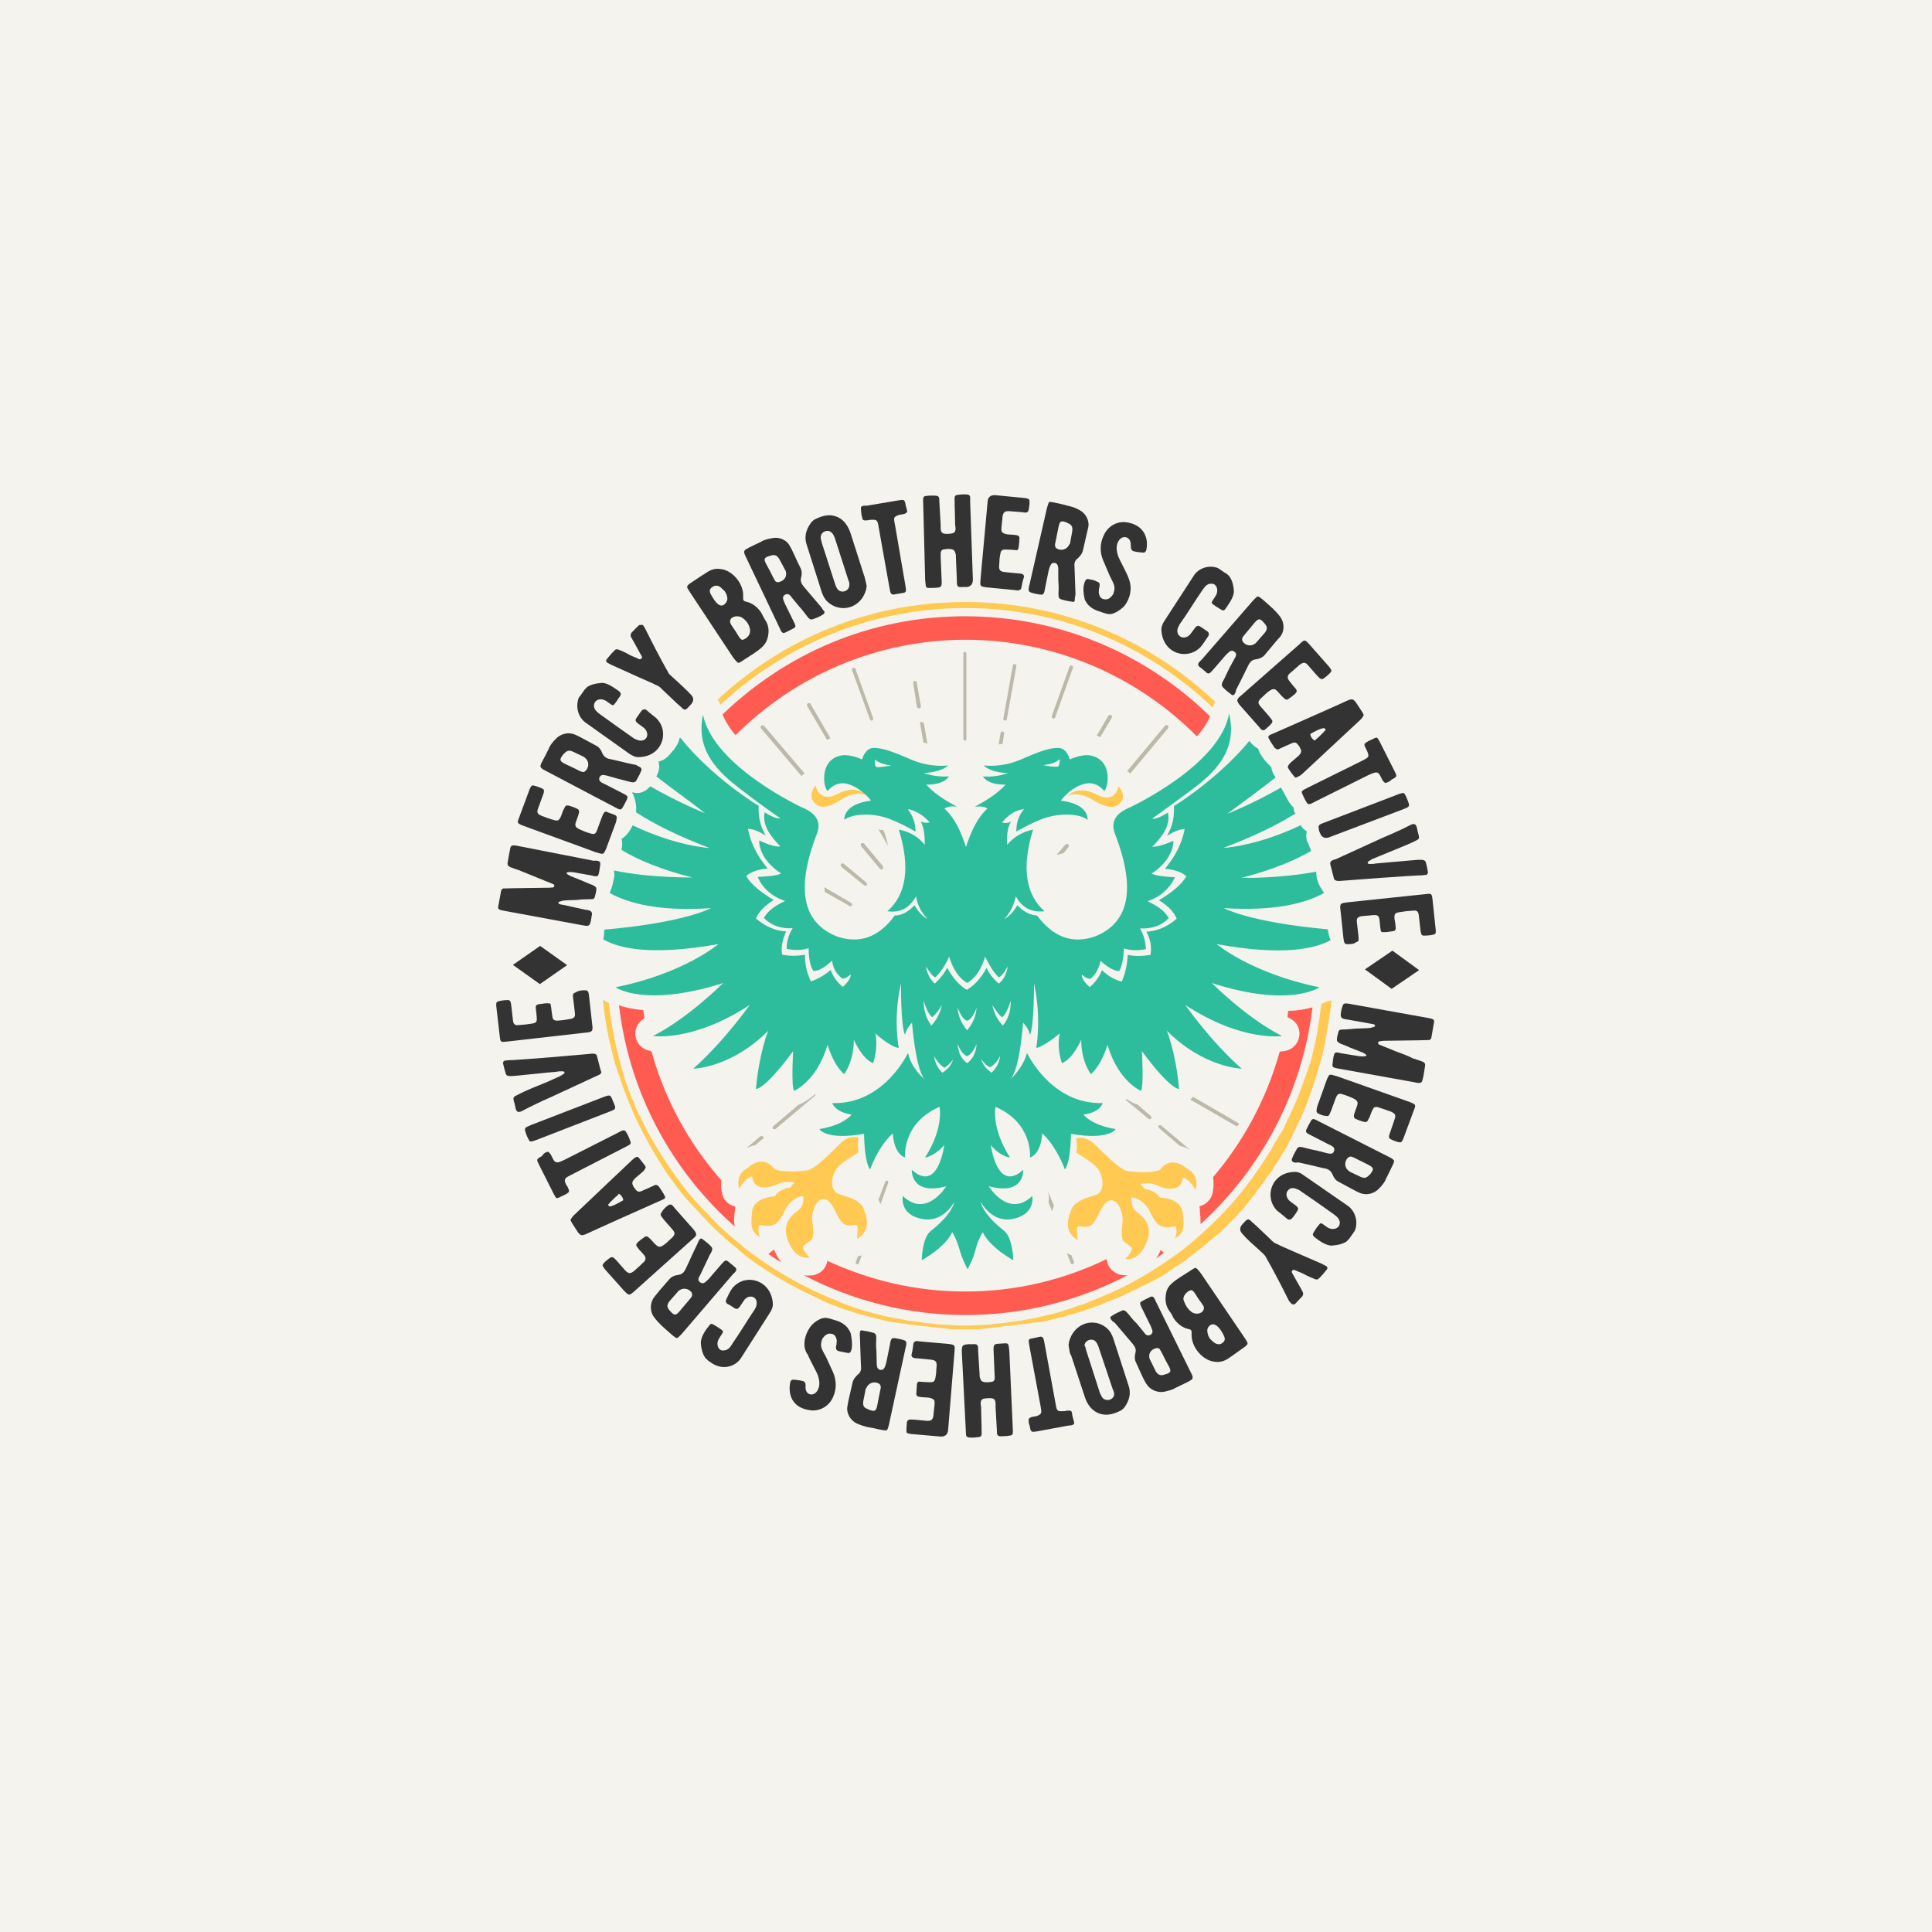 <?xml version="1.0" encoding="UTF-8"?>
<svg id="Layer_2" data-name="Layer 2" xmlns="http://www.w3.org/2000/svg" viewBox="0 0 1024 1024">
  <defs>
    <style>
      .cls-1 {
        fill: #2dbd9d;
      }

      .cls-2 {
        fill: #ffc952;
      }

      .cls-3 {
        fill: #f4f3ed;
      }

      .cls-4 {
        fill: #333;
      }

      .cls-5 {
        fill: #bcb9aa;
      }

      .cls-6 {
        fill: #ff5b51;
      }
    </style>
  </defs>
  <g id="Content-Color">
    <g>
      <rect class="cls-3" width="1024" height="1024"/>
      <g>
        <path class="cls-6" d="M407.24,664.67c2.25,1.46,4.63,3.18,6.88,4.37-1.19-1.46-2.25-3.18-3.31-5.43-.26-.4-.4-.79-.66-1.46,0,.26-.26,.26-.26,.4-1.06,.93-1.85,1.46-2.65,2.12Z"/>
        <path class="cls-6" d="M617.02,664.01c-.66-.26-1.06-.79-1.46-1.19,0-.26-.26-.26-.26-.4-.26,.4-.4,.79-.66,1.46-.66,1.19-1.19,2.25-1.85,3.18,1.59-1.19,3.04-2.38,4.24-3.04Z"/>
        <path class="cls-6" d="M593.33,675.53c-3.31-1.06-6.09-3.71-6.49-7.01-.26-.4-.26-.79-.26-1.19-22.63,10.99-48.05,17.21-74.91,17.21s-50.96-6.09-73.19-16.28v.4c-.66,3.31-3.18,6.09-6.49,7.01-.66,.26-2.12,.4-3.97,.4-.66,0-1.19,0-2.12-.26,25.81,13.5,54.93,21.18,85.9,21.18s59.96-7.68,85.77-21.04c-1.99,.13-3.57-.4-4.24-.4Z"/>
        <path class="cls-6" d="M389.9,389.64c31.24-31.24,74.52-50.56,121.9-50.56s91.33,19.59,122.56,51.22c3.18-3.57,5.43-7.01,7.01-10.59-33.49-32.82-79.28-53.07-129.84-53.07s-95.3,19.99-128.52,52.02c1.46,3.71,3.71,7.41,6.88,10.99Z"/>
        <path class="cls-6" d="M682.81,535.76c-.26,1.06-.26,2.25-.4,3.31,.4,.26,1.06,.66,1.46,.79,3.57,1.85,5.43,5.56,4.76,9.53-.66,3.97-3.71,7.01-7.68,7.68-.4,0-1.46,.26-2.65,.26-6.88,24.75-18.93,47.38-35.34,66.57,.4,2.51,.4,5.43-.26,8.47-.79,3.57-3.71,6.22-7.01,7.01,.26,.79,.26,1.46,.26,2.12,.26,2.51,.4,4.76,.4,7.28,32.03-29.12,53.87-69.49,59.3-114.88-3.31,.93-7.68,1.85-12.84,1.85Z"/>
        <path class="cls-6" d="M389.5,641.64c0-.79,.26-1.46,.26-2.12-3.57-.79-6.49-3.57-7.01-7.01-.66-2.51-.66-4.76-.4-6.88-17.21-19.59-29.91-42.62-37.06-68.43-.4,0-.79-.26-.79-.26-3.97-.66-7.01-3.71-7.68-7.68-.66-3.97,1.46-7.68,4.76-9.53-.26-1.46-.4-2.91-.66-4.37-5.43-.4-9.79-1.46-12.84-2.51,5.43,46.59,28.06,87.75,61.41,117.27-.66-2.25-.4-5.43,0-8.47Z"/>
      </g>
      <path class="cls-2" d="M629.6,619.8c-7.68-7.01-13.37-2.12-14.29-.26-2.12,2.91-20.65,1.72-20.12,0-2.91-1.06-9.53-7.68-14.82-12.84-5.16-5.16-9.93-3.31-9.93-3.31,0,0,.79,5.43,0,6.88-.79,1.46,10.46,5.16,12.84,11.65,2.51,6.22,0,9.79-.79,10.46-2.12,2.12-13.9,2.51-15.22,10.59,0,0-4.76,9.4,3.97,14.29,0,0-1.06-6.88,.26-7.28,1.19-.4,5.43,1.72,8.07-1.85,2.91-3.57,4.63-11.25,9-11.91,4.37-.79,6.62,7.28,6.49,10.59-.26,3.31-1.46,9.4,.79,11.38,2.51,1.85,4.1,2.91,4.1,3.57-.66,3.18-3.57,5.43-3.57,5.43,0,0,6.22,1.85,10.59-7.01,5.43-10.99-1.72-15.62-4.76-18.13-3.18-2.51-2.51-7.28-2.51-7.28,3.31-.26,7.01,3.18,8.47,5.16,1.46,1.99,2.51,5.82,5.43,8.74,3.18,3.18,9.53,1.19,9.53,1.19,1.19,3.31-.4,6.49-.4,6.49,4.1-2.51,5.43-4.76,4.1-13.5-.79-8.07-12.04-8.07-12.04-8.07-2.12-3.31-6.09-4.37-8.47-4.76-.4-1.46-2.12-2.51-2.12-2.51,2.12-.26,4.76-.66,7.01,0,2.51,.66,6.88,3.71,11.91,2.12,3.71-1.06,3.71-5.43,3.71-5.43,3.31,.26,6.88,6.49,6.88,6.49,2.12-8.47-4.1-10.85-4.1-10.85Z"/>
      <path class="cls-2" d="M581.55,421.27c-10.46-5.56-15.35,.4-15.35,.4,0,0,5.56-2.51,12.71,2.12,6.62,4.1,10.85,4.76,13.5,2.91,6.09-4.1,.4-9.93,.4-9.93,0,0-1.59,9.53-11.25,4.5Z"/>
      <path class="cls-2" d="M442.98,631.98c-.79-.79-3.57-4.1-.79-10.46,2.51-6.22,13.9-9.93,12.84-11.65-.79-1.46,0-6.88,0-6.88,0,0-4.76-1.85-9.93,3.31-5.16,5.16-11.91,11.91-14.82,12.84,.26,1.72-18.13,2.91-20.12,0-1.19-1.72-6.88-6.88-14.29,.26,0,0-6.09,2.51-4.1,10.59,0,0,3.71-6.22,6.88-6.49,0,0,0,4.1,3.71,5.43,5.16,1.46,9.4-1.46,11.91-2.12s5.03-.26,7.01,0c0,0-1.46,.79-2.12,2.51-2.51,.26-6.49,1.46-8.47,4.76,0,0-11.25,.26-12.04,8.07-1.06,8.74,0,10.99,4.1,13.5,0,0-1.46-3.18-.4-6.49,0,0,6.49,1.85,9.53-1.19,3.18-3.18,3.97-6.88,5.43-8.74,1.46-2.12,5.03-5.43,8.47-5.16,0,0,.79,4.76-2.51,7.28-3.18,2.51-10.19,7.01-4.76,18.13,4.1,8.74,10.59,7.01,10.59,7.01,0,0-2.91-2.51-3.57-5.43-.26-.66,1.72-1.72,4.1-3.57,2.51-1.85,1.06-7.94,.79-11.38-.26-3.31,2.12-11.38,6.49-10.59,4.37,.79,6.09,8.47,9,11.91,2.91,3.57,6.88,1.46,8.07,1.85,1.19,.4,.26,7.28,.26,7.28,8.74-4.76,3.97-14.29,3.97-14.29-1.32-7.81-13.1-8.21-15.22-10.32Z"/>
      <path class="cls-2" d="M432.79,426.43c2.65,2.12,6.88,1.46,13.5-2.91,7.01-4.63,12.71-2.12,12.71-2.12,0,0-5.03-6.09-15.35-.4-9.79,4.76-11.38-4.76-11.38-4.76,0,0-5.29,6.35,.53,10.19Z"/>
      <g>
        <path class="cls-5" d="M558.26,380.77h.26c.4,0,.79-.26,.79-.66l9.4-26.21c.26-.4-.26-1.06-.66-1.19-.4-.26-1.06,.26-1.19,.66l-9.4,26.21c-.13,.53,.13,1.19,.79,1.19Z"/>
        <path class="cls-5" d="M532.58,381.96h0c.66,0,1.06-.26,1.06-.79l5.03-28.06c.26-.66-.26-1.06-.79-1.06-.66-.26-1.06,.26-1.06,.79l-5.03,28.06c-.26,.4,.26,.79,.79,1.06Z"/>
        <path class="cls-5" d="M583.14,390.7l6.09-10.19c.26-.4,.26-1.06-.26-1.46-.4-.26-1.06-.26-1.46,.26l-6.22,10.59c.66,.13,1.19,.4,1.85,.79Z"/>
        <path class="cls-5" d="M511.4,392.55c.66,0,.79-.4,.79-.79v-45.4c0-.66-.4-.79-.79-.79-.66,0-.79,.4-.79,.79v45.13c0,.66,.4,1.06,.79,1.06Z"/>
        <path class="cls-5" d="M531.39,394.27l.79-5.43c.26-.4-.26-1.06-.79-1.06-.66-.26-1.06,.26-1.06,.79l-1.06,6.09c.66-.26,1.32-.26,2.12-.4Z"/>
        <path class="cls-5" d="M614.11,596.51c-.26,.4-.26,1.06,.26,1.46l10.99,9.4c1.85,.4,3.71,1.06,5.43,2.12l-15.22-12.84c-.4-.4-.93-.4-1.46-.13Z"/>
        <path class="cls-5" d="M555.48,631.19c.26,.79,.66,3.18,.26,6.09l1.85,4.76c.26-.79,.4-1.72,.79-2.25,0-.26,.26-.26,.26-.66l-3.18-7.94Z"/>
        <path class="cls-5" d="M563.82,452.11l2.51-3.18c.26-.4,.26-1.06-.26-1.46-.4-.4-1.06-.26-1.46,.26l-4.63,5.43,3.84-1.06Z"/>
        <path class="cls-5" d="M470.37,625.76c-.4-.26-1.06,.26-1.19,.66l-3.57,9.4c.4,.79,.79,1.72,1.06,2.51l4.1-11.38c.26-.4,0-.79-.4-1.19Z"/>
        <path class="cls-5" d="M597.3,583.54l11.38,9.4c.26,.26,.4,.26,.66,.26s.66-.26,.79-.26c.26-.4,.26-1.06-.26-1.46l-7.01-6.09c-.26-.26-.79-.26-1.06-.26-.4-.26-2.51-1.06-4.76-2.65-.4,.66-.13,1.06,.26,1.06Z"/>
        <path class="cls-5" d="M599.02,410.02l20.12-24.09c.26-.4,.26-1.06-.26-1.46-.4-.26-1.06-.26-1.46,.26l-20.12,24.09c.79,.13,1.19,.79,1.72,1.19Z"/>
        <path class="cls-5" d="M457.93,469.18c.26,.26,.4,.26,.66,.26s.66-.26,.79-.26c.26-.4,.26-1.06-.26-1.46l-11.91-9.93c-.4-.26-1.06-.26-1.46,.26-.26,.4-.26,1.06,.26,1.46l11.91,9.66Z"/>
        <path class="cls-5" d="M438.34,392.15c.66-.26,1.19-.66,1.85-.79l-10.59-18.27c-.26-.4-.79-.66-1.46-.26-.4,.26-.66,.79-.26,1.46l10.46,17.87Z"/>
        <path class="cls-5" d="M424.84,411.34c.26-.4,.66-.66,.79-.79,.26-.26,.4-.4,.79-.66l-21.44-25.15c-.26-.4-.79-.4-1.46-.26-.4,.26-.4,.79-.26,1.46l21.57,25.41Z"/>
        <path class="cls-5" d="M461.11,381.3c.26,.4,.4,.66,.79,.66h.26c.4-.26,.79-.79,.66-1.19l-9.4-26.21c-.26-.4-.79-.79-1.19-.66-.4,.26-.79,.79-.66,1.19l9.53,26.21Z"/>
        <path class="cls-5" d="M454.76,665.73l-1.19,3.18c-.26,.4,.26,1.06,.66,1.19h.26c.4,0,.79-.26,.79-.66l1.46-4.1c-.53,.13-1.06,.4-1.99,.4Z"/>
        <path class="cls-5" d="M485.99,374.68c.26,.4,.66,.79,1.06,.79h.26c.66-.26,.79-.66,.79-1.06l-2.25-12.71c-.26-.66-.66-.79-1.06-.79-.66,.26-.79,.66-.79,1.06l1.99,12.71Z"/>
        <path class="cls-5" d="M656.2,595.19l-23.96-13.9c-.4,.66-.79,1.06-1.46,1.46l24.09,13.9q.26,.26,.4,.26c.26,0,.66-.26,.79-.4,.79-.26,.53-1.06,.13-1.32Z"/>
        <path class="cls-5" d="M567.92,665.33c-.4-.26-.79-.26-1.46-.66-.4-.26-.79-.4-1.06-.66l2.12,5.43c.26,.4,.4,.66,.79,.66h.26c.4-.26,.79-.79,.66-1.19l-1.32-3.57Z"/>
        <path class="cls-5" d="M487.71,383.68l1.72,9.79c.66,.26,1.46,.4,2.12,.66l-1.85-10.59c-.26-.66-.66-.79-1.06-.79-.79-.4-1.19,.26-.93,.93Z"/>
        <path class="cls-5" d="M450.26,480.17q.26,.26,.4,.26c.26,0,.66-.26,.79-.4,.26-.4,.26-1.06-.26-1.46l-14.29-8.34c0,.79,.26,1.72,.26,2.51l13.1,7.41Z"/>
        <path class="cls-5" d="M467.07,460.84c.26,0,.4,0,.66-.26,.4-.26,.4-.79,.26-1.46l-9.93-11.91c-.26-.4-.79-.4-1.46-.26-.4,.26-.4,.79-.26,1.46l9.93,11.91q.4,.53,.79,.53Z"/>
        <path class="cls-5" d="M404.46,602.47c-.26-.4-.79-.4-1.46-.26l-7.54,6.49c1.46-.79,3.18-1.46,4.76-1.72l3.97-3.31c.66,.13,.66-.53,.26-1.19Z"/>
        <path class="cls-5" d="M410.55,598.49c.26,0,.4,0,.66-.26l20.78-17.47c.26-.26,.26-.79,.26-1.06-4.37,3.97-8.07,5.43-8.74,5.82h-.26l-13.37,11.38c-.4,.26-.4,.79-.26,1.46,.53,.13,.66,.13,.93,.13Z"/>
        <path class="cls-5" d="M465.61,439.54l5.03,8.74c-.4-2.12-1.06-4.63-1.85-7.01l-.66-1.19c-.26,0-.26-.26-.4-.26-.66,.26-1.32,0-2.12-.26Z"/>
      </g>
      <g id="Layer_4" data-name="Layer 4">
        <g>
          <path class="cls-2" d="M700.28,532.32c-1.06,9.4-2.51,18.27-4.76,26.87v.26c-.26,1.46-.79,2.65-1.06,4.1q0,.26-.26,.26c-.4,1.46-.79,2.65-1.19,3.97q0,.26-.26,.26c-.4,1.46-.79,2.65-1.46,4.1v.26c-2.91,8.47-6.49,16.68-10.46,24.49v.26c-.66,1.19-1.19,2.51-2.12,3.71,0,.26-.26,.26-.26,.26-.66,1.19-1.46,2.51-2.12,3.71,0,.26-.26,.26-.26,.26-.79,1.19-1.46,2.51-2.12,3.71v.26c-5.43,8.74-11.25,17.21-17.87,25.15,0,0,0,.26-.26,.26-.79,1.06-1.85,2.12-2.65,3.18l-.26,.26c-.79,1.06-2.12,2.12-2.91,3.18h0c-5.03,5.43-10.46,10.46-15.75,15.22h0c-3.71,3.31-7.68,6.49-11.91,9.4h0c-13.77,9.93-28.46,18.13-44.74,24.09,0,0-.26,0-.26,.26-2.12,.79-4.37,1.72-6.62,2.25-.26,0-.26,.26-.4,.26-2.12,.79-4.37,1.46-6.62,2.12-.26,0-.26,.26-.4,.26-2.25,.66-4.63,1.19-6.88,1.85h-.26c-2.51,.66-4.76,1.06-7.01,1.72h0c-2.25,.4-4.63,.79-6.88,1.19-.26,0-.4,.26-.79,.26-2.25,.26-4.37,.66-6.62,.79-.26,0-.79,.26-1.06,.26-2.12,.26-4.37,.4-6.62,.66-.26,0-.79,0-1.06,.26-2.25,.26-4.63,.26-6.88,.4h-.79c-2.51,.26-4.76,.26-7.01,.26-2.51,0-4.76,0-7.28-.26h-.79c-2.25-.26-4.63-.26-6.88-.4-.26,0-.66,0-1.06-.26-2.25-.26-4.37-.4-6.62-.66-.26,0-.79-.26-1.06-.26-2.25-.26-4.37-.66-6.62-.79-.26,0-.66-.26-.79-.26-2.25-.4-4.63-.79-6.88-1.19h-.26c-4.76-1.06-9.53-2.12-14.16-3.57h-.26c-2.25-.66-4.63-1.46-6.88-2.12-.26,0-.26-.26-.4-.26-2.25-.79-4.37-1.46-6.62-2.51-.26,0-.26-.26-.26-.26-2.25-.79-4.37-1.72-6.62-2.65h0c-13.5-5.82-26.21-13.1-38.25-21.84h0c-2.51-1.85-5.16-3.71-7.68-6.09h0c-6.09-4.76-11.65-9.93-16.81-15.62l-.26-.26c-1.06-1.06-2.12-2.12-3.18-3.18l-.26-.26c-5.16-5.56-9.93-11.38-14.29-17.74q-.26-.26-.26-.4c-.79-1.06-1.46-2.12-2.25-3.18-.26-.26-.26-.4-.4-.66-.79-1.06-1.46-2.12-2.12-3.18-.26-.26-.26-.4-.4-.66-.79-1.06-1.46-2.25-2.12-3.31,0-.26-.26-.26-.26-.26-1.46-2.51-3.18-5.16-4.63-7.94h0c-.79-1.19-1.46-2.51-2.12-3.71-.26-.26-.26-.66-.4-.79-.4-1.06-1.06-2.12-1.46-3.18-.26-.26-.26-.79-.66-1.06-.4-.79-.79-2.12-1.46-2.91-.26-.4-.26-.79-.66-1.19-.4-.79-.79-2.12-1.19-2.91-.26-.4-.26-.79-.4-1.19-.4-1.06-.79-2.12-1.46-3.18-.26-.26-.26-.66-.26-.79-1.06-2.65-2.12-5.43-3.18-8.34-.26-.4-.26-.79-.4-1.19-.26-.79-.66-2.12-.79-2.91-.26-.4-.26-1.06-.4-1.46-.26-.79-.66-1.85-.79-2.65-.26-.66-.26-1.06-.4-1.72-.26-.79-.4-1.72-.79-2.51-.26-.66-.26-1.19-.4-1.72-.26-.79-.4-1.85-.66-2.65-.26-.66-.26-1.06-.4-1.72-.26-1.06-.4-2.12-.66-3.18-.26-.4-.26-.79-.26-1.19-1.19-6.09-2.25-12.44-2.91-18.66-1.46-.79-2.25-1.46-2.51-1.46-.26-.26-.4-.26-.66-.4,.66,7.01,1.72,13.9,3.18,20.65h0c.26,.4,.26,1.06,.26,1.46,0,.26,.26,.4,.26,.66,.26,1.19,.66,2.51,.79,3.71,0,.26,.26,.4,.26,.66,.26,1.19,.66,2.51,.79,3.71,0,.26,.26,.4,.26,.66,.26,1.19,.66,2.51,1.06,3.71,0,.26,.26,.26,.26,.4,.26,1.46,.79,2.51,1.19,3.97q0,.26,.26,.26c2.51,8.47,6.09,16.68,9.53,24.49,0,.26,.26,.26,.26,.26,.66,1.19,1.06,2.51,1.72,3.57,.26,.26,.26,.4,.26,.66,.66,1.06,1.06,2.12,1.72,3.18,.26,.26,.26,.4,.4,.79,.66,1.06,1.06,2.12,1.72,3.18,.26,.26,.26,.4,.4,.79,.66,.79,1.06,2.12,1.72,2.91,.26,.26,.26,.66,.4,.79,.66,.79,1.19,2.12,1.85,2.91,.26,.26,.26,.4,.4,.79,.66,.79,1.19,2.12,1.85,2.91,.26,.26,.26,.4,.4,.79,.66,1.06,1.46,2.12,2.12,3.18,.26,.26,.26,.4,.4,.66,.79,1.06,1.46,2.12,2.25,3.18,0,.26,.26,.26,.26,.26,3.31,4.76,7.01,9.4,10.85,13.5l.26,.26c.79,.79,1.72,1.85,2.51,2.65l.66,.66c.79,.79,1.46,1.72,2.25,2.51,.26,.26,.4,.66,.79,.79,.79,.79,1.46,1.46,2.12,2.25,.26,.26,.66,.66,.79,.79,.79,.79,1.46,1.46,2.12,2.12,.26,.26,.66,.66,.79,.79,.79,.66,1.46,1.46,2.12,2.12,.26,.26,.66,.66,1.06,.79,.79,.66,1.46,1.19,2.12,2.12,.26,.26,.79,.66,1.06,.79,.79,.66,1.46,1.19,2.12,1.85,.26,.26,.79,.66,1.06,.79,.79,.66,1.46,1.19,2.25,1.85,.26,.26,.66,.66,.79,.79,.79,.66,1.72,1.46,2.51,2.12,.26,.26,.66,.4,.79,.66,.79,.79,2.12,1.46,2.91,2.25q.26,.26,.4,.26c2.25,1.72,4.76,3.31,7.01,4.76q.26,.26,.4,.26c1.06,.66,2.12,1.46,3.18,2.12,.26,.26,.79,.4,1.06,.66,.79,.66,1.72,1.06,2.51,1.46,.4,.26,.79,.4,1.19,.79,.79,.4,1.46,.79,2.51,1.46,.4,.26,.79,.4,1.46,.79,.79,.4,1.46,.79,2.25,1.19,.4,.26,.79,.4,1.46,.79,.79,.4,1.46,.79,2.25,1.19,.4,.26,1.06,.4,1.46,.79,.79,.4,1.46,.79,2.25,1.06,.4,.26,1.06,.4,1.46,.79,.79,.26,1.46,.79,2.25,1.06,.66,.26,1.06,.4,1.72,.79,.79,.26,1.46,.79,2.25,1.06,.4,.26,1.06,.4,1.46,.79,.79,.26,1.72,.66,2.51,1.06,.4,.26,1.06,.4,1.46,.66,.79,.26,1.72,.66,2.51,.79,.4,.26,.79,.26,1.46,.66,.79,.26,2.12,.79,2.91,1.06,.4,.26,.79,.26,1.19,.4,2.65,.79,5.43,1.85,8.07,2.51,.4,.26,.79,.26,1.19,.26,.79,.26,2.12,.66,2.91,.79,.4,.26,1.06,.26,1.46,.4,.79,.26,1.72,.4,2.51,.66,.66,.26,1.19,.26,1.72,.4,.79,.26,1.72,.4,2.51,.66,.66,.26,1.19,.26,1.85,.4,.79,.26,1.72,.26,2.51,.4,.66,.26,1.19,.26,1.85,.26,.79,.26,1.72,.26,2.51,.4,.66,.26,1.19,.26,2.12,.26,.79,.26,1.72,.26,2.51,.4,.66,.26,1.19,.26,2.12,.26,.79,0,1.72,.26,2.51,.26,.66,.26,1.46,.26,2.12,.26,.79,.26,1.72,.26,2.51,.26,.66,0,1.19,.26,2.12,.26,.79,.26,1.72,.26,2.51,.26,.66,0,1.19,.26,1.85,.26,.79,0,1.85,.26,2.65,.26,.66,0,1.19,0,1.85,.26,1.06,0,2.12,.26,3.18,.26h12.18c1.06,0,2.12,0,3.18-.26,.66,0,1.19,0,1.85-.26,.79,0,1.85-.26,2.65-.26,.66,0,1.19-.26,1.85-.26,.79,0,1.72-.26,2.51-.26,.66,0,1.19-.26,2.12-.26,.79-.26,1.72-.26,2.51-.26,.66,0,1.46-.26,2.12-.26,.79-.26,1.72-.26,2.51-.26,.66-.26,1.46-.26,2.12-.26,.79-.26,1.72-.26,2.51-.26,.66-.26,1.46-.26,2.12-.26,.79-.26,1.46-.26,2.51-.4,.66-.26,1.19-.26,2.12-.26,.79-.26,1.46-.26,2.51-.4,.66-.26,1.19-.26,2.12-.4,.79-.26,1.46-.26,2.51-.66,.66-.26,1.19-.26,1.85-.4,.79-.26,1.72-.4,2.51-.66,.66-.26,1.19-.26,1.85-.4,.79-.26,1.72-.4,2.51-.79,.66-.26,1.06-.26,1.72-.4,.79-.26,1.85-.66,2.65-.79,.4-.26,.79-.26,1.46-.4,1.46-.4,2.51-.79,3.97-1.46h.26c1.46-.4,2.51-.79,3.97-1.46,.4-.26,.79-.26,1.46-.4,.79-.26,1.85-.66,2.51-1.06,.66-.26,1.06-.4,1.46-.66,.79-.26,1.46-.66,2.51-.79,.66-.26,1.06-.4,1.72-.79,.79-.26,1.46-.66,2.25-.79,.66-.26,1.19-.4,1.72-.79,.79-.26,1.46-.66,2.12-1.06,.66-.26,1.19-.66,1.72-.79,.79-.26,1.46-.79,2.12-1.06,.66-.26,1.19-.66,1.72-.79,.79-.26,1.46-.79,2.12-1.06,.66-.26,1.19-.66,1.72-.79,.66-.26,1.46-.79,2.12-1.06,.66-.26,1.06-.66,1.72-.79,.66-.4,1.46-.79,2.12-1.19,.66-.26,1.06-.66,1.72-.79,.66-.4,1.46-.79,2.12-1.19,.66-.26,1.06-.66,1.72-1.06s1.46-.79,2.12-1.46c.4-.26,1.06-.66,1.46-1.06,.79-.4,1.46-.79,2.12-1.46,.4-.26,.79-.66,1.46-.79,.79-.4,1.46-1.06,2.25-1.46,.4-.26,.79-.66,1.19-.79,1.06-.79,2.12-1.46,3.18-2.51l.26-.26c1.06-.79,2.12-1.72,3.18-2.51,.4-.26,.79-.66,1.19-.79,.79-.66,1.46-1.06,2.12-1.72,.4-.26,.79-.79,1.46-1.06,.66-.66,1.19-1.06,1.85-1.72,.4-.4,.79-.79,1.46-1.19s1.19-1.06,1.85-1.46c.4-.4,.79-.79,1.46-1.19s1.06-1.06,1.72-1.46c.4-.4,.79-.79,1.46-1.46s1.06-1.06,1.72-1.72c.4-.4,.79-.79,1.46-1.46s1.06-1.06,1.72-1.72c.4-.4,.79-.79,1.46-1.46,.4-.66,1.06-1.06,1.46-1.72,.4-.4,.79-.79,1.46-1.46,.4-.66,1.06-1.19,1.46-1.72,.4-.4,.79-.79,1.19-1.46,.4-.66,1.06-1.19,1.46-1.85,.4-.4,.79-.79,1.19-1.46s1.06-1.19,1.46-1.85c.26-.4,.79-.79,1.06-1.46,.4-.66,1.06-1.46,1.46-2.12,.26-.4,.79-.79,1.06-1.46,.66-.79,1.06-1.46,1.72-2.25,.26-.4,.66-.79,.79-1.19,.79-1.06,1.46-2.25,2.51-3.31,0,0,0-.26,.26-.26,.79-1.06,1.46-2.25,2.25-3.57,.26-.4,.4-.79,.79-1.19,.4-.79,1.06-1.46,1.46-2.25,.26-.4,.66-.79,.79-1.46,.4-.79,.79-1.46,1.46-2.12,.26-.4,.66-1.06,.79-1.46,.4-.79,.79-1.46,1.19-2.12,.26-.4,.66-1.06,.79-1.72,.4-.79,.79-1.46,1.19-2.12,.26-.66,.66-1.06,.79-1.72,.26-.79,.79-1.46,1.06-2.12,.26-.66,.66-1.06,.79-1.72,.26-.79,.79-1.46,1.06-2.12,.26-.66,.66-1.06,.79-1.72,.26-.79,.66-1.46,1.06-2.12,.26-.66,.4-1.19,.79-1.72,.26-.79,.66-1.46,.79-2.12,.26-.66,.4-1.19,.79-1.72,.26-.79,.66-1.46,.79-2.25,.26-.66,.4-1.06,.66-1.72,.26-.79,.66-1.46,.79-2.51,.26-.66,.4-1.06,.66-1.72,.26-.79,.66-1.72,.79-2.51,.26-.4,.26-1.06,.66-1.46,.26-.79,.66-2.12,.79-2.91,.26-.4,.26-.79,.4-1.19,.79-2.65,1.72-5.43,2.51-8.34,.26-.4,.26-.79,.26-1.19,.26-1.06,.66-2.12,.79-3.18,.26-.4,.26-1.06,.26-1.46,.26-.79,.4-1.85,.66-2.65,.26-.66,.26-1.06,.26-1.72,.26-.66,.26-1.46,.4-2.12h0c1.19-6.22,2.25-12.71,2.91-19.19-3.31,.79-4.37,1.46-5.56,1.98Z"/>
          <path class="cls-2" d="M511.8,322.27c50.82,0,96.88,20.12,131.03,52.81h0c.26-1.06,.66-2.12,1.19-3.18-34.54-32.69-81.13-52.81-132.36-52.81s-96.88,19.72-131.3,51.75c.66,.79,1.06,1.85,1.46,2.65,33.88-31.5,79.68-51.22,129.97-51.22Z"/>
        </g>
      </g>
      <path class="cls-1" d="M356.68,397.84c-1.85,2.25-3.71,4.76-6.88,5.56-.26,.26-.66,.26-.79,.26,.79,2.65,.26,5.16-.66,6.88q-.26,.26-.26,.66l-.26,.26c7.68,6.09,16.28,12.04,25.94,19.59,0,0-13.77-5.43-29.12-14.29-1.06,1.19-3.31,3.57-7.01,3.57-.79,0-1.85-.26-2.65-.4,1.72,3.31,2.51,7.01,2.12,10.59,9.93,6.49,22.63,12.71,38.91,18.93,0,0-17.21-.79-40.77-12.04v.26c-1.46,2.91-3.31,5.43-5.82,7.01,.4,1.46,.4,2.65,.26,4.1-.26,.66-.26,1.06-.26,1.72,9,5.43,21.18,10.46,37.46,14.56,0,0-22.1,.4-41.56-3.71,.4,1.46,.4,3.18,0,4.63-.4,1.85-.79,3.71-1.46,5.43-.26,.4-.26,1.06-.79,1.85,9.93,5.56,26.47,9.93,53.74,8.07,0,0-13.77,7.68-56.38,11.38-.26,.79-.26,1.46-.26,2.51l-.4,2.65c7.28,4.37,24.09,9.13,61.02,2.51,0,0-18.27,15.62-54.53,22.9,0,0,15.22,10.99,57.05-2.25,0,0-18.66,18.66-37.19,28.06,0,0,21.04,3.31,51.22-16.41,0,0-13.5,19.19-29.91,33.75,0,0,19.99-.26,39.71-20.12,0,0-4.76,11.65-6.49,30.84,0,0,4.1,1.06,19.72-19.99,0,0-1.06,17.47,.4,21.04,0,0,12.04-4.76,17.87-24.49,0,0,2.65,10.19,8.74,15.62,0,0,5.16-6.49,5.16-18.27,0,0,4.1,9.93,10.19,12.44,0,0,2.91-7.54,1.19-15.75,0,0,8.07,7.28,12.44,7.68,0,0-3.18-15.75,1.19-34.28,0,0-.26,22.24,2.12,27.4,0,0,.66-3.57,3.71-6.49,0,0,1.85,24.49,6.62,29.91,0,0-7.01-5.56-8.74-13.9,0,0-12.71,27.4-40.1,26.6,0,0,1.06,4.63,10.19,6.09,0,0-3.97,5.56-17.07,7.68,0,0,3.31,6.09,23.69,2.51,0,0,0,14.56,3.18,18.93,0,0,4.1-12.04,12.04-19.19,0,0,.26,10.59,6.49,12.84,0,0-1.85-18.13,18.27-26.87,0,0,2.51,10.99-7.68,26.87,0,0,5.03-.66,10.19-6.62,0,0-3.18,25.81-17.21,13.1,0,0-.79,13.9,18.27,8.74,0,0-10.46,17.21-23.03,5.16,0,0-2.12,10.46,11.25,12.31,10.46,1.46,16.02-9.13,16.02-9.13,0,0-.66,6.09-12.44,15.35-4.63,3.57-4.76,15.22-4.76,15.22l-.26,.4s12.31-6.49,16.41-14.96c0,0,2.12,3.18,3.71,8.74,1.46,5.43,4.37,10.85,4.37,10.85,0,0,3.18-5.43,4.37-10.85,1.46-5.43,3.71-8.74,3.71-8.74,4.1,8.47,16.41,14.96,16.41,14.96l-.26-.4s-.26-11.65-4.76-15.22c-11.91-9.4-12.44-15.35-12.44-15.35,0,0,5.43,10.59,16.02,9.13,13.37-2.12,11.25-12.31,11.25-12.31-12.71,12.04-23.03-5.16-23.03-5.16,19.19,5.16,18.27-8.74,18.27-8.74-13.9,12.71-17.21-13.1-17.21-13.1,5.16,6.22,10.19,6.62,10.19,6.62-10.19-16.02-7.68-26.87-7.68-26.87,20.12,8.74,18.27,26.87,18.27,26.87,6.22-2.25,6.49-12.84,6.49-12.84,7.68,7.01,12.04,19.19,12.04,19.19,3.18-4.37,3.18-18.93,3.18-18.93,20.38,3.57,23.69-2.51,23.69-2.51-13.1-2.12-17.07-7.68-17.07-7.68,9.13-1.19,10.19-6.09,10.19-6.09-27.4,.79-40.1-26.6-40.1-26.6-2.12,8.07-8.74,13.9-8.74,13.9,5.03-5.43,6.62-29.91,6.62-29.91,3.18,3.18,3.71,6.49,3.71,6.49,2.25-5.03,2.12-27.4,2.12-27.4,4.1,18.66,1.19,34.28,1.19,34.28,4.1-.66,12.44-7.68,12.44-7.68-1.72,8.34,1.19,15.75,1.19,15.75,6.09-2.51,10.19-12.44,10.19-12.44,0,11.91,5.16,18.27,5.16,18.27,6.09-5.43,8.74-15.62,8.74-15.62,5.82,19.72,17.87,24.49,17.87,24.49,1.46-3.57,.4-21.04,.4-21.04,15.62,21.04,19.72,19.99,19.72,19.99-1.72-19.19-6.49-30.84-6.49-30.84,19.72,19.72,39.71,20.12,39.71,20.12-16.41-14.29-29.91-33.75-29.91-33.75,30.18,19.72,51.22,16.41,51.22,16.41-18.66-9.4-37.19-28.06-37.19-28.06,41.56,13.37,57.05,2.25,57.05,2.25-36-7.28-54.53-22.9-54.53-22.9,36.13,6.62,53.07,2.12,60.49-2.12-.79-1.46-1.19-3.18-1.46-5.16v-.53c-41.56-3.71-55.19-11.25-55.19-11.25,26.87,1.72,43.28-2.51,53.21-8.07-.79-1.06-1.46-2.12-2.12-3.18-1.46-2.51-2.12-5.43-2.12-8.07-19.32,3.71-39.71,3.31-39.71,3.31,16.02-4.1,28.06-9.13,37.06-14.29-.66-1.46-1.19-3.18-2.12-5.03-.26-.26-.26-.4-.26-.79-.4-1.72-.26-3.18,0-4.63-1.46-.79-2.51-1.85-3.18-3.18-23.56,11.25-41.03,12.04-41.03,12.04,16.02-6.09,28.46-12.04,38.25-18.27q0-.26-.26-.26,0-.26-.26-.26c-.26-.66-.4-1.46-.4-2.51-.79-.79-1.46-1.46-2.12-2.51l-.26-.26q-.26-.26-.26-.4l-4.1-7.54c-15.22,8.74-28.46,13.9-28.46,13.9,9.53-7.01,18.13-13.37,25.54-19.19l-.26-.66-.26-.26c-.66-1.06-1.46-2.51-1.72-4.63-.26-.26-.79-.66-.79-.79l-.26-.26c-1.46-1.46-3.18-3.18-4.63-5.82,0,0,0-.26-.26-.26-.26-.66-.79-1.72-1.06-2.65-1.46-.79-3.18-2.12-4.63-4.1-17.07,20.65-39.97,34.54-39.97,34.54,.26,6.09-.79,10.85-3.71,15.75,3.57-2.12,6.62-3.57,9.4-3.57-1.46,7.68-5.03,14.56-10.46,21.04,5.03,.4,9,1.85,11.38,3.97-2.65,4.63-7.94,8.74-14.56,12.71,4.76,2.91,7.94,6.09,9.4,9.79-5.03,4.37-10.46,6.62-16.02,6.88,2.12,4.1,2.91,8.07,2.12,12.31-3.97,.66-8.07,.79-12.04,0-.26,5.03-1.19,9.53-3.18,14.16-4.1-1.06-7.54-3.18-10.46-6.09-1.46,3.57-3.57,6.49-6.49,9-5.03-4.37-4.1-6.62-4.1-6.62,1.46,1.46,2.91,2.12,4.37,2.25,3.18-2.51,4.76-6.09,5.43-9.53,3.71,3.31,7.28,5.43,9.93,5.43,1.46-2.65,2.25-6.88,2.51-12.04,3.57,1.19,7.28,1.19,11.65,.4-.26-3.71-1.06-7.54-3.18-10.99,6.49,.26,11.38-1.46,15.22-5.43-1.85-3.71-5.82-6.49-11.25-9,6.88-2.25,11.91-6.88,14.56-12.71-5.16-.26-9.4-.66-12.44-1.85,12.31-8.07,11.65-17.47,11.65-17.47-4.76,2.12-8.47,3.18-11.25,3.18,5.43-5.43,9.79-11.25,8.34-18.13-3.71,2.25-6.62,3.57-8.34,3.18,0,0,9.13-6.49,21.04-15.35,11.65-8.74,24.49-20.38,19.72-40.37-4.76,27.66-52.81,49.9-52.81,49.9-7.94,3.31-9.93,8.07-7.68,13.9,11.65,30.18,7.01,47.65-10.99,54.53-11.25,3.71-21.44,.66-30.31-11.25-3.97-.26-7.28-2.12-10.46-5.43-2.25,3.97-4.63,6.09-6.88,7.28,2.91-3.18,5.03-7.01,6.09-12.04,3.18,5.82,7.94,8.74,15.22,7.94-9.93-8.74-12.31-23.03-6.09-43.28-5.16,1.06-9.93,3.57-13.77,8.07-.26-5.03,.26-9.4,2.12-12.31-1.46,.79-3.18,1.06-4.76,.4,3.31-3.97,7.01-6.49,11.65-7.01-3.18,3.71-4.1,7.68-4.1,11.91,0,0,9.93-5.82,16.68-7.68,6.62-1.85,16.28-2.12,21.18,1.46-.26-5.56-5.03-9-14.29-10.19,0,0,5.03-6.88,12.04-8.74,7.01-2.12,10.99,3.71,10.99,3.71,0,0,2.25-2.51,1.72-8.74-.66-6.22-4.63-9.4-9.13-10.19-4.63-.79-10.85,2.12-10.85,2.12,0,0-1.46-6.09-6.09-6.09s-9.13,1.46-19.72,6.09c-10.59,4.63-19.72,3.18-19.72,3.18,0,0,2.25,3.57,12.84,4.1-4.37,1.46-9,2.12-13.37,1.72,2.25,3.31,6.49,4.37,12.04,4.37-3.71,4.1-9.4,8.07-16.28,11.65,2.91-.26,5.43,0,6.62,1.06-5.56,5.03-8.74,12.44-11.38,20.38-2.51-7.94-5.82-15.35-11.38-20.38,1.46-1.06,3.71-1.46,6.62-1.06-6.88-3.57-12.31-7.28-16.28-11.65,5.56,0,9.93-1.19,12.04-4.37-4.63,.26-9-.26-13.37-1.72,10.46-.79,12.84-4.1,12.84-4.1,0,0-9.13,1.46-19.72-3.18-10.59-4.63-15.22-6.09-19.72-6.09s-6.09,6.09-6.09,6.09c0,0-6.22-2.91-10.85-2.12-4.63,.79-8.47,3.97-9.13,10.19-.66,6.22,1.72,8.74,1.72,8.74,0,0,3.97-5.82,10.99-3.71,7.01,2.12,12.04,8.74,12.04,8.74-9.13,1.19-13.9,4.63-14.29,10.19,5.16-3.57,14.56-3.31,21.18-1.46,6.62,1.85,16.68,7.68,16.68,7.68,0-4.1-1.19-8.07-4.1-11.91,4.37,.79,8.07,3.18,11.65,7.01-1.72,.4-3.31,.26-4.76-.4,1.72,3.18,2.12,7.28,2.12,12.31-3.71-4.63-8.47-7.01-13.77-8.07,6.22,20.12,3.97,34.54-6.09,43.28,7.28,1.06,12.04-2.12,15.22-7.94,.79,5.16,3.18,9,6.09,12.04-2.25-1.19-4.63-3.31-6.88-7.28-3.18,3.31-6.49,5.43-10.46,5.43-8.74,11.91-18.93,14.96-30.31,11.25-18.13-7.01-22.63-24.49-10.99-54.53,2.25-5.82,.26-10.59-7.68-13.9,0,0-47.25-21.84-52.68-49.24l.26-.26-.26,.26c-4.1,19.32,8.34,30.57,19.99,39.57,11.65,9,21.04,15.35,21.04,15.35-1.72,.26-4.63-.79-8.34-3.18-1.46,6.88,3.18,12.71,8.34,18.13-2.65,.26-6.49-1.06-11.25-3.18,0,0-.79,9.4,11.65,17.47-3.18,1.46-7.28,1.46-12.44,1.85,2.65,6.09,7.68,10.46,14.56,12.71-5.43,2.51-9.4,5.43-11.25,9,3.71,3.97,9,5.82,15.22,5.43-2.12,3.57-3.18,7.01-3.18,10.99,4.1,.79,8.07,.79,11.65-.4,0,5.16,.79,9.4,2.51,12.04,2.51,.26,6.09-1.85,9.93-5.43,.4,3.71,2.12,7.01,5.43,9.53,1.46,0,2.91-.79,4.37-2.25,0,0,.79,2.25-4.1,6.62-3.18-2.51-5.16-5.43-6.49-9-2.91,2.65-6.49,4.76-10.46,6.09-2.12-4.37-3.18-9.13-3.18-14.16-3.97,.79-8.07,.79-12.04,0-.79-4.1,.26-8.07,2.12-12.31-5.56-.26-10.99-2.51-16.02-6.88,1.46-3.57,4.63-6.62,9.4-9.79-6.62-3.97-11.91-8.07-14.56-12.71,2.51-2.25,6.49-3.57,11.38-3.97-5.43-6.49-9-13.37-10.46-21.04,2.51,0,5.56,1.19,9.4,3.57-2.91-5.03-3.97-9.93-3.71-15.75,0,0-24.35-14.56-41.56-36.13-.26,0-.26,.26-.4,.26-.4,2.65-2.12,4.9-3.31,6.62Zm205.02,4.5c0,1.85-.26,3.18-.79,3.97-2.91,.26-5.43-.26-7.94-.79,3.31-.4,6.49-1.06,8.74-3.18Zm-97.28,4.24c-.66-.79-.79-2.12-.79-3.97,2.51,1.85,5.43,2.65,8.74,3.18-2.38,.26-5.03,.93-7.94,.79Zm35.07,162c-2.65-2.65-3.97-5.43-4.37-8.74,1.46,2.51,3.18,4.76,5.43,6.09,1.46-.66,3.18-2.51,4.63-4.37-1.06,3.04-2.78,5.16-5.69,7.01Zm13.1-5.03c-3.18-2.51-4.63-5.43-5.03-10.19,1.19,2.91,2.65,5.43,5.03,6.49,2.25-1.06,3.71-3.57,5.03-6.49-.4,5.03-2.12,7.94-5.03,10.19Zm0-17.47c-2.65-3.31-4.76-7.01-5.03-12.04,1.46,3.71,2.91,6.22,5.03,7.01,2.12-.79,3.71-3.31,5.03-7.01-.4,5.03-2.25,8.74-5.03,12.04Zm12.97,22.5c-2.91-2.12-4.63-4.1-5.56-7.28,1.46,2.12,3.18,3.71,4.63,4.37,2.51-1.19,4.1-3.31,5.43-6.09-.4,3.84-1.85,6.22-4.5,9Zm5.96-25.02c-3.18-3.31-4.76-7.01-5.56-10.85,1.72,2.65,3.31,5.03,5.16,6.49,2.12-1.72,3.31-5.03,4.63-8.74,0,5.29-1.32,9.66-4.24,13.1Zm-35.74-25.54c2.91-2.91,5.43-6.62,7.28-10.99,2.12,6.88,5.43,11.65,9.53,13.9,4.1-2.12,7.54-7.01,9.53-13.9,2.12,4.1,4.1,8.07,7.28,10.99,1.72-.79,3.18-3.18,4.76-5.82-.66,3.97-2.12,7.01-4.76,9.13-3.18-2.65-5.16-5.43-6.49-8.34-2.51,4.76-6.09,9.13-10.46,11.65-4.37-2.51-7.68-6.88-10.46-11.65-1.46,2.91-3.57,5.56-6.49,8.34-2.51-2.12-4.1-5.16-4.76-9.13,1.85,2.65,3.18,5.03,5.03,5.82Zm-1.72,21.18c1.72-1.46,3.57-3.71,5.16-6.49-.79,3.71-2.51,7.54-5.56,10.85-2.65-3.57-4.1-7.68-4.1-13.1,1.06,3.57,2.51,6.88,4.5,8.74Z"/>
      <g>
        <path class="cls-4" d="M318.17,457.93c-.26,1.85-.4,3.71-.93,5.56-.4,1.46-1.99,.93-3.71,.53l-8.87-1.59c-1.59-.26-3.04-.4-4.1,0-.26,0-.13,.13-.26,.26q0,.26,.13,.4c.26,.26,.79,.66,1.85,1.19l6.88,2.78c2.25,1.06,3.84,1.59,5.16,2.12,.53,.4,1.32,.79,1.59,1.19,.4,.79,0,2.78-.53,4.5-.26,1.32-.66,1.72-1.99,1.72-1.85,0-6.49,.13-7.41,.4-3.31,.13-5.96,.13-7.68,.4-.4,.13-.93,.26-1.85,.53-.66,.26-.53,1.06-.26,1.06,.26,.26,1.32,.53,2.51,.66l11.38,2.51c1.85,.26,3.71,.4,3.71,2.38-.4,1.72-.4,3.31-1.06,5.03-.53,1.59-1.99,1.19-4.37,.79l-40.77-7.54c-1.99-.4-3.84-.53-3.57-2.12l1.59-8.6c.13-.66,.79-1.32,1.72-1.19l5.16-.13,18.79-.26c.26,0,1.06-.13,1.72-.13,.93-.26,1.06-.93,.4-1.72-.13-.13-.26,0-.4-.13l-8.47-3.44c-3.44-1.46-6.49-2.65-8.47-3.44-.53-.4-1.59-.53-2.91-1.06-2.91-1.06-4.5-1.32-4.1-3.44,.53-3.18,1.06-5.82,1.46-7.81,.4-1.72,2.12-1.32,4.24-.93l39.84,7.81c1.72-.13,3.71-.13,3.57,1.72Z"/>
        <path class="cls-4" d="M325.97,431.99c1.46,.66,.79,2.12,.53,3.71l-5.29,14.29c-.4,.79-.93,2.12-1.46,2.38-.79,.4-1.59,0-3.97-.66l-38.38-14.03c-3.31-1.32-3.44-1.46-2.25-4.37l5.29-14.29c.53-1.59,1.19-2.38,1.46-2.65,.79-.4,4.1,.93,5.56,1.59,1.46,.66,.79,2.12,.13,3.97l-2.38,6.49c-.79,2.25-.4,3.04,1.85,3.97,2.25,.79,4.24,1.72,6.62,2.25,.79,.4,1.59,.26,2.12,.13,.93-.53,1.59-1.99,2.25-4.1,.4-1.19,.66-1.72,1.06-2.25,.53-1.59,1.32-1.72,2.78-1.32,1.46,.4,2.78,.93,4.1,1.59,.79,.4,1.06,.93,.93,1.99-.26,1.06-.79,2.65-1.46,4.37-.93,2.38-.79,3.44,1.99,4.63,1.46,.66,3.18,1.46,5.29,1.99,2.25,.79,3.04,.4,3.84-1.99l2.38-6.49c.93-2.12,1.32-3.31,2.65-2.91,1.19,.66,3.04,1.06,4.37,1.72Z"/>
        <path class="cls-4" d="M339.21,406.58c.53,.4,.93,.79,.79,1.59-.66,1.72-1.59,3.57-2.91,5.82-.93,1.06-2.38,.66-4.24,.13-1.06-.26-2.91-.79-5.69-1.46l-5.56-1.59c-1.32-.26-3.18-.79-3.84,.93-.79,1.99,.93,2.78,3.04,3.71l9,4.63c1.99,1.06,3.44,1.46,2.51,3.31-.66,1.46-1.59,3.04-2.38,4.5-1.06,1.72-2.25,.53-4.24-.4l-36.66-19.32c-1.59-.79-2.25-1.32-2.51-1.99-.4-.79,.79-2.65,2.65-6.22l1.72-3.44c.53-1.59,1.99-3.44,3.57-5.03,2.51-2.78,6.75-3.97,10.32-2.38,1.72,.66,5.43,2.78,11.12,5.82,1.46,.66,2.65,2.12,3.44,4.24,.66,1.32,1.72,2.38,3.44,2.78,2.38,.4,7.01,1.72,14.56,3.31,.53,.53,1.19,.66,1.85,1.06Zm-35.6-8.21c-2.12-.93-3.18-.53-4.9,1.32-.26,.26-.53,.66-.66,.79-2.38,3.18-.26,3.57,5.03,6.09,2.91,1.32,4.5,2.38,4.76,2.25,1.19,.66,1.99,.4,2.78-.53,1.72-2.12,1.59-4.9-.53-6.62-.26-.26-.53-.4-.66-.53l-5.82-2.78Z"/>
        <path class="cls-4" d="M348.21,381.03c6.88,7.28,2.51,20.12-9.66,20.25-1.72,.13-3.31-.66-5.29-1.99l-22.5-16.02c-3.71-2.38-5.69-7.41-4.37-12.31,.26-1.06,.53-1.59,1.06-1.99,1.19-1.85,2.12-2.91,2.51-3.57,.53-.4,.79-.93,1.32-1.32,1.59-1.06,3.97-1.85,7.54-2.12,3.18-.26,7.41,3.18,9.26,4.37,1.19,1.06,1.19,1.72,.4,2.91-.93,1.06-1.46,2.38-2.51,3.57-1.32,1.72-1.19,1.06-4.76-1.32-2.25-1.32-4.76-1.06-5.82,.66-.53,.66-.66,1.72-.53,2.65,.66,1.99,1.85,2.78,3.44,3.97,6.62,4.76,11.91,8.6,16.54,11.78,.66,.53,1.59,1.19,2.25,1.32,1.59,.79,3.71,1.19,5.16-.4,1.46-1.46,.93-4.37-1.32-5.96l-3.04-2.25c-1.06-.93-1.32-1.59-.53-2.78,.93-1.06,1.59-2.51,2.78-3.84,.53-.66,1.46-.93,2.38-.4,2.51,2.25,4.63,3.71,5.69,4.76Z"/>
        <path class="cls-4" d="M340.27,331.14c.66,.13,1.06,.93,1.59,1.85,3.84,7.68,7.54,14.96,12.31,23.43,.4,.79,.79,1.19,1.46,1.72,5.29,4.76,8.74,8.07,10.46,9.93q2.65,2.65,0,5.43l-1.72,1.85c-1.06,.93-1.59,1.06-2.65,.13-.26-.26-1.32-1.32-2.91-2.65l-7.54-7.15c-.93-1.06-2.25-2.25-3.71-2.65-2.12-1.19-4.1-1.85-8.74-3.97l-14.96-6.75c-.66-.53-1.46-.66-2.12-1.19-.4-.13-.66-1.06-.26-1.59,1.46-1.85,3.04-3.71,4.63-5.16,.66-.26,1.06-.4,2.12,.13,1.19,.4,2.51,1.06,4.63,2.12,.66,.53,3.44,1.72,4.63,2.12,.66,.53,1.99,1.06,2.51,.26,.26-.26,.4-.53,.13-1.19-.53-.93-1.19-1.99-1.85-3.31-1.99-3.57-3.18-5.82-3.84-6.88-.4-.79-.13-1.46,.13-2.12,1.72-1.85,3.18-3.31,4.24-4.24,.53,.13,.93-.13,1.46-.13Z"/>
        <path class="cls-4" d="M405.39,328.36c1.59,2.12,2.25,4.9,1.85,7.81-.93,6.22-3.57,7.54-14.69,14.69-.79,.4-1.32,.66-1.59,.26-.53-.4-1.19-1.06-2.65-3.04l-22.77-34.41c-.93-1.46-1.46-2.25-1.32-2.78,.26-1.06,1.59-1.72,5.96-4.63,1.59-1.06,2.78-1.85,3.71-2.38,2.65-1.99,5.29-2.78,8.21-2.25,6.09,.66,12.31,7.81,11.78,14.82-.13,1.72,.26,2.25,1.85,2.51,3.18,.79,5.69,2.78,7.68,5.69,.4,.93,1.19,2.12,1.99,3.71Zm-20.65-8.87c.53-.66,.79-1.59,.79-2.25-.13-1.46-.53-2.78-1.59-4.1l-1.72-1.59c-1.32-1.32-3.18-1.46-4.5-.53-1.59,1.06-1.72,1.85-1.32,3.31,1.85,3.44,5.16,9.4,8.34,5.16Zm8.87,8.07c-1.85-1.46-5.03-1.06-6.22,.4-1.06,1.99-.26,2.51,2.38,6.49,2.78,4.5,3.04,5.43,5.16,4.1,1.85-1.06,2.65-2.65,2.65-4.24-.13-2.65-1.59-5.03-3.97-6.75Z"/>
        <path class="cls-4" d="M436.76,323.86c.53,.66,.13,1.46-.4,1.72-1.72,1.19-3.31,1.85-5.69,2.65-1.46,.53-2.38-.93-3.57-2.51-.66-.79-1.85-2.51-3.71-4.5l-3.71-4.5c-.79-1.19-1.85-2.51-3.71-1.46-1.72,1.19-.79,2.65,.13,4.9l4.37,8.87c.93,1.99,1.85,3.31,.13,3.97-1.46,.93-2.91,1.46-4.37,2.25-1.72,.93-2.25-.79-3.18-2.78l-17.74-37.32c-.79-1.59-1.06-2.38-.79-3.18,.4-.79,2.12-1.59,5.69-3.31l3.31-1.59c1.59-1.06,3.71-1.46,5.82-1.85,3.71-.79,7.81,.93,9.53,4.63,1.06,1.59,2.65,5.69,5.43,11.25,.79,1.59,.79,3.18,.26,5.29-.4,1.46,.13,2.91,1.32,4.37,1.46,1.72,4.76,5.56,9.66,11.38,.26,.66,.79,1.32,1.19,1.72Zm-23.69-27.53c-1.19-1.99-2.51-2.51-4.63-1.85-.4,.13-.79,.4-.93,.26-3.84,1.32-2.12,2.65,.53,7.81,1.32,2.78,2.25,4.37,2.38,4.63,.53,1.19,1.32,1.59,2.51,1.32,2.65-.66,4.37-2.91,3.57-5.69-.13-.4-.4-.79-.4-.79l-3.04-5.69Z"/>
        <path class="cls-4" d="M459.26,310.09c.26,.66-.13,1.19-.13,2.12-2.65,10.32-13.77,13.1-20.65,6.62-1.19-1.06-2.12-2.78-2.91-4.9l-7.94-25.02c-1.46-3.97-.66-7.94,2.25-11.91,.53-.66,1.46-1.46,1.99-1.72,5.03-2.51,8.6-2.78,12.18-1.19,3.71,1.72,5.69,5.29,6.88,8.87l7.01,21.97c.26,.4,.66,2.25,1.32,5.16Zm-9.53-2.38l-7.28-22.63c-.4-.79-.53-1.46-1.19-2.25-2.12-3.04-6.88-.93-6.22,2.65,.13,.4,.26,.93,.53,2.25l7.01,21.71c.4,1.32,.93,2.25,1.32,2.78,1.85,2.51,5.96,1.19,6.22-1.72,.13-1.06,.13-1.85-.4-2.78Z"/>
        <path class="cls-4" d="M480.7,270.38c.26,.66,.13,1.06-.13,1.19-.53,.66-1.46,.93-2.38,1.06-1.46,.13-2.78,.53-3.84,1.32-.79,.93-.4,1.99,.13,4.9l5.29,30.84c.4,2.65,.93,4.24-.79,4.5-1.59,.26-3.57,.66-5.29,.93-1.72,.13-1.85-1.46-2.25-3.57l-5.69-31.9c-.4-2.38-.53-3.18-1.32-3.84-.66-.53-2.25-.26-3.57-.26-.93,.26-1.19,.26-1.59,.26-1.46,.13-2.12-.13-2.25-1.32-.4-1.32-.66-3.04-.66-4.63-.13-.4-.13-1.06,.13-1.19,.53-.66,1.32-.66,3.04-.66l16.54-2.78c3.18-.53,3.44-.53,3.97,2.65,.26,.79,.53,1.99,.66,2.51Z"/>
        <path class="cls-4" d="M511.67,311.15c-1.19-.13-2.12,.13-2.78,0-1.85,0-1.72-1.59-1.72-3.57l-.53-12.31c.13-1.19-.26-2.25-.53-2.78-.66-1.99-3.84-1.59-5.82-1.32-1.99,.26-1.72,2.12-1.72,3.97l.53,12.71c.13,3.31-.26,3.57-3.71,3.71-2.38,.13-3.71,.13-4.24-.13-.53-.66-.53-1.46-.79-3.97l-1.06-41.16c-.13-1.72,0-2.78,.4-3.04,.53-.66,4.9-.66,6.35-.53,2.12,.13,1.72,1.59,1.85,3.71l.66,11.51c0,2.25-.13,3.71,.93,4.5,.79,.66,3.31,.66,5.16,.26,2.12-.4,1.99-2.51,1.59-4.5l-.13-6.22c-.13-2.65-.13-4.9-.13-6.22-.13-1.72,0-2.78,.4-3.04,.53-.66,4.76-.79,6.09-.66,2.12,.13,1.72,1.59,1.72,3.57l1.46,41.69q-.13,3.84-3.97,3.84Z"/>
        <path class="cls-4" d="M541.32,311.55c-.26,1.59-1.99,1.46-3.57,1.19l-15.09-1.46c-1.06-.26-2.12-.13-2.78-.93-.53-.66-.26-1.59-.13-3.97l3.71-40.5q.26-3.57,3.97-3.44l15.09,1.46c1.72,.13,2.65,.53,2.91,.79,.53,.66,.13,3.97-.26,5.69-.4,1.72-1.85,1.32-3.71,1.06l-6.75-.53c-2.25,0-2.78,.53-3.31,2.51-.13,2.38-.53,4.5-.66,6.88,0,.93,.13,1.72,.66,1.99,.79,.66,2.25,1.06,4.5,1.06,1.19,.13,2.12,.13,2.51,.26,1.72,.13,2.12,.93,1.85,2.51,0,1.32-.26,2.91-.4,4.24-.26,1.06-.66,1.46-1.72,1.19-1.19-.13-2.91-.26-4.37-.26-2.65-.13-3.31,.13-3.71,3.04-.4,1.72-.26,3.57-.53,5.69,0,2.25,.53,2.78,2.78,3.18l6.88,.66c2.12,.13,3.57,.26,3.57,1.85-.93,2.65-1.06,4.37-1.46,5.82Z"/>
        <path class="cls-4" d="M569.64,317.9c.13,.79-.53,1.32-1.19,1.06-1.85-.26-3.97-.66-6.09-1.32-1.59-.53-1.32-2.12-1.32-4.1,.13-1.19,.13-3.04-.13-5.96v-5.69c0-1.32-.13-3.31-1.99-3.57-1.85-.26-2.38,1.72-3.04,3.71l-1.99,9.79c-.4,1.99-.4,3.71-2.65,3.31-1.59-.26-3.18-.53-4.76-1.06-1.85-.53-1.32-2.12-.79-4.37l9.26-40.63c.53-1.59,.79-2.65,1.06-2.91,.79-.4,2.91,.26,6.75,1.06l3.57,.93c1.72,.4,3.57,.93,5.69,2.12,3.44,1.72,5.56,5.69,4.76,9.26-.4,1.72-1.32,5.82-2.78,12.04-.26,1.59-1.46,3.18-2.91,4.5-1.19,.79-1.85,2.38-1.59,4.1,.13,2.38,.26,7.28,.53,14.96-.26,1.19-.4,2.12-.4,2.78Zm-1.32-36.4c.26-2.25-.26-3.44-2.38-4.24-.4-.13-.53-.4-1.06-.53-3.84-1.32-3.31,.66-4.63,6.49-.66,3.04-.93,4.9-1.06,5.03-.13,1.19,.13,2.12,1.19,2.65,2.38,1.19,5.16,.26,6.35-2.25,0-.26,.4-.53,.4-.53l1.19-6.62Z"/>
        <path class="cls-4" d="M597.17,319.36c-1.06,1.99-2.78,3.44-4.76,4.63-4.1,2.51-5.43,1.46-9.93,0-2.65-.79-4.63-2.12-6.09-3.84-.79-1.19-1.46-1.99-1.59-3.04-.66-3.04-.79-5.69-.13-7.81,.26-1.06,.79-2.65,2.12-2.38,2.38,.4,3.84,.79,4.5,1.32,1.46,.4,1.72,1.06,1.46,2.65q0,.26-.26,1.06c0,.93-.13,1.19-.13,2.12,.4,2.38,1.32,3.44,3.18,3.57,1.72,.4,3.44-1.06,4.5-2.78,1.46-3.97,.4-5.03-1.85-9.66l-3.44-8.07c-1.99-4.63-1.72-9.26,.26-13.37,2.25-5.03,7.01-7.41,11.51-7.01,10.32,1.19,12.44,9.26,10.99,14.96-.4,.79-.66,1.19-1.46,1.19-2.12-.13-3.97-.4-5.43-.79-.79-.4-1.06-.93-1.19-1.72l-.13-2.12c-.13-3.97-4.5-4.9-6.49-1.46-1.32,2.25-1.19,4.9-.13,8.07,.79,2.12,4.1,7.94,5.16,10.72,2.12,4.63,1.85,9.26-.66,13.77Z"/>
        <path class="cls-4" d="M636.22,343.05c-7.01,7.15-19.85,3.44-20.65-8.87-.13-1.72,.4-3.31,1.72-5.29l15.22-23.43c2.25-3.84,7.15-5.96,11.78-4.76,1.06,.26,1.59,.53,2.25,1.06,1.85,1.19,2.91,2.12,3.71,2.38,.4,.53,.93,.79,1.46,1.46,1.06,1.59,1.99,3.84,2.25,7.41,.26,3.44-3.04,7.54-4.24,9.4-.93,1.46-1.59,1.32-2.78,.53-1.32-.79-2.38-1.46-3.71-2.38-1.72-1.32-1.06-1.19,1.19-4.9,1.32-2.25,.79-4.76-.66-5.82-.66-.53-1.59-.53-2.78-.4-1.99,.66-2.65,1.99-3.84,3.57-4.63,6.75-8.07,12.57-11.25,16.94-.53,.66-1.06,1.72-1.32,2.25-.79,1.59-.93,3.57,.79,5.03,1.72,1.32,4.37,.66,5.82-1.46l2.25-3.04c.93-1.06,1.59-1.32,2.65-.66,1.19,.66,2.65,1.85,3.97,2.65,.66,.53,.93,1.46,.4,2.38-1.72,2.51-3.18,4.9-4.24,5.96Z"/>
        <path class="cls-4" d="M654.35,367.93c-.4,.53-1.19,.79-1.59,.26-1.59-1.19-3.04-2.25-4.76-4.1-.93-1.06-.13-2.65,.93-4.37,.53-1.06,1.32-2.91,2.51-5.29l2.78-5.16c.79-1.32,1.72-2.78-.13-3.97-1.85-1.19-2.78,.53-4.37,1.85l-6.49,7.54c-1.46,1.46-2.25,3.04-3.71,1.85-1.19-1.06-2.38-2.12-3.84-3.18-1.46-1.46-.13-2.38,1.46-3.97l27.13-31.24c1.32-1.32,2.12-2.12,2.38-1.99,.93,0,2.25,1.32,5.29,3.97l2.78,2.51c1.32,1.32,2.65,2.65,3.97,4.5,2.12,3.04,2.25,7.41-.26,10.46-1.46,1.46-3.97,4.63-8.21,9.66-.93,1.06-2.65,1.99-4.9,2.25-1.59,.26-2.65,1.19-3.44,2.65-1.06,1.99-3.18,6.62-6.75,13.5,0,1.06-.53,1.72-.79,2.25Zm16.02-32.56c1.46-1.85,1.46-3.18-.13-4.9-.26-.26-.53-.66-.66-.79-2.51-2.78-3.31-1.32-7.15,3.44-2.12,2.38-3.18,3.84-3.44,4.1-.66,.79-.93,1.85-.26,2.91,1.46,1.99,4.24,2.65,6.35,1.06,.4-.13,.66-.53,.66-.53l4.63-5.29Z"/>
        <path class="cls-4" d="M670.5,386.73c-1.46,.93-2.38-.4-3.18-1.46l-10.06-11.38c-.53-.66-1.32-1.59-1.46-2.65,0-.93,.66-1.46,2.51-3.04l30.57-26.87c2.65-2.65,2.91-2.25,5.16,.26l10.06,11.38c.93,1.06,1.46,1.99,1.59,2.51,0,.93-2.78,3.18-4.1,4.1-1.46,.93-2.12-.13-3.71-1.72l-4.63-5.29c-1.46-1.72-2.51-1.59-4.37-.26-1.72,1.46-3.57,3.18-5.29,4.63-.66,.53-1.06,1.19-1.06,1.99-.13,1.19,1.19,2.25,2.38,3.97,.66,.79,1.32,1.59,1.59,1.85,1.06,1.19,1.06,1.85-.13,3.04-1.06,.93-2.25,1.85-3.44,2.65-.66,.53-1.46,.53-2.12-.13-.79-.66-1.85-1.72-3.31-3.44-1.59-1.85-2.51-2.25-4.9-.53-1.46,.93-2.65,2.38-4.37,3.84-1.59,1.72-1.59,2.51-.13,4.24l4.5,5.16c1.19,1.72,2.51,2.51,1.32,3.84-.53,.79-1.99,1.99-3.44,3.31Z"/>
        <path class="cls-4" d="M686.64,412.14c-.79-.4-3.57-4.37-3.71-4.76-.4-.79-.53-.93-.13-1.46,.13-.66,.93-1.46,2.65-2.91,.79-.66,1.46-1.19,1.85-1.59,.66-.53,3.31-2.51,1.99-4.5-.13-.13-.26-.66-.26-.66-1.99-3.18-2.51-3.31-5.69-1.72-.66,.26-2.25,.93-5.29,2.38-.93,.53-1.59,.26-2.51-.66-1.19-1.72-2.25-3.31-2.91-4.63-1.19-1.72,.53-2.12,2.38-2.91,9-3.97,36-15.88,39.57-17.6,2.12-.79,2.65-.66,4.1,1.19l3.57,5.43c.4,.79,.53,1.19,.53,1.46-.4,.53-1.06,1.72-1.85,2.38-8.74,8.07-30.44,28.46-30.97,28.85-1.32,1.06-2.65,1.59-3.31,1.72Zm11.12-20.52c1.06-.66,3.57-3.44,3.97-3.71,0-.26,.4-.53,.66-.79,.53-.66-.26-1.19-.79-1.19-1.46,.13-3.44,1.06-6.09,2.51-.13,.13-.79,.4-.79,.4-.93,.53,1.32,3.84,2.25,3.57,0,0,.4-.26,.79-.79Z"/>
        <path class="cls-4" d="M735.35,414.65c-.66,.26-.93,.53-1.46,.13-.53-.4-1.06-.93-1.72-2.38-.66-1.32-1.19-2.65-2.25-2.91s-2.25,.26-4.63,1.32l-28.19,14.03c-2.25,1.19-3.71,2.12-4.5,.53-1.06-1.59-1.59-3.04-2.38-4.63-.93-1.72,.93-2.12,2.78-3.18l28.85-14.29c2.25-1.19,2.91-1.46,3.31-2.25,.4-.79-.26-2.25-.79-3.44-.4-.79-.66-1.32-.79-1.59-.66-1.32-.53-1.85,.79-2.65,1.19-.79,2.78-1.32,4.24-2.12,.66-.26,.93-.26,1.19-.26,.53,.4,.93,1.06,1.72,2.65l7.54,14.96c1.46,2.91,1.59,3.04-1.46,4.63-.79,.79-1.72,1.32-2.25,1.46Z"/>
        <path class="cls-4" d="M699.75,441.79c-.66-1.32-.79-2.12-.79-2.91-.53-1.85,1.19-2.12,3.04-2.91l39.04-14.96c1.46-.53,2.51-.79,3.04-.66,.79,.4,2.25,4.37,2.65,5.69,.53,1.85-1.06,1.99-3.44,3.04l-38.78,14.69q-3.44,1.19-4.76-1.99Z"/>
        <path class="cls-4" d="M707.95,455.42l24.88-11.38c3.84-1.59,11.78-5.16,14.16-6.49,.13-.13,.66-.26,.79-.4,1.85-.79,2.65-.4,3.18,1.46,.26,1.59,.66,3.04,1.06,4.37,.26,1.19,0,1.85-1.19,2.38-3.04,1.59-5.43,2.51-14.43,6.22-3.71,1.46-6.62,2.78-9,3.71-.66,.26-1.19,.79-2.12,1.32-.66,.26-.53,1.32,.66,1.32,1.32,0,2.25,0,3.18-.26,5.16-.4,17.34-1.59,21.18-1.85,1.32,0,4.63-.66,5.29,.93,.66,1.99,.93,3.84,1.19,5.29,.26,.93-.4,1.72-1.32,1.72-1.06,.13-2.51,.26-4.1,.26-.79,.13-5.56,.13-39.71,2.78-1.46,.13-4.24,.53-4.63-1.19l-1.99-7.68c-.26-1.72,1.85-2.25,2.91-2.51Z"/>
        <path class="cls-4" d="M714.04,500.42c-1.72,.13-1.72-1.59-1.99-3.18l-1.59-15.09c-.13-1.06-.26-2.25,.26-2.91,.53-.66,1.32-.66,4.1-1.06l40.37-4.24c3.57-.4,3.71-.53,4.1,3.04l1.59,15.09c.26,1.59,.13,2.65-.26,2.91-.53,.66-4.24,.93-5.82,.93-1.72,.13-1.72-1.59-1.99-3.57l-.79-7.01c-.26-2.51-1.19-2.91-3.31-2.65-2.38,.13-4.63,.4-7.01,.79-.93,.26-1.59,.26-2.12,.79-.66,.79-.66,2.51-.13,4.5,.13,1.06,.26,1.99,.26,2.51,.26,1.59-.26,2.25-2.12,2.38-1.46,.13-2.78,.53-4.37,.4-1.06,.13-1.46-.4-1.46-1.46-.26-.93-.26-2.51-.53-4.5-.26-2.51-.66-3.31-3.71-3.04-1.72,.13-3.57,.4-5.69,.53-2.38,.4-2.91,1.19-2.65,3.31l.79,6.75c.13,2.12,.53,3.44-1.19,3.71-1.32,1.19-3.18,1.06-4.76,1.06Z"/>
        <path class="cls-4" d="M738,503.86l14.16,10.32-14.56,9.93-14.16-10.32,14.56-9.93Z"/>
        <path class="cls-4" d="M706.23,564.35c.26-1.85,.26-3.57,.93-5.56,.4-1.46,1.99-.93,3.71-.53l9,1.46c1.59,.26,2.91,.26,4.1,0,.26,0,.13-.13,.26-.26q0-.26-.13-.4c-.26-.26-.79-.66-1.85-1.19l-6.75-2.65c-2.25-1.06-3.84-1.59-5.16-2.12-.53-.4-1.32-.79-1.59-1.19-.4-.79,0-2.78,.53-4.5,.26-1.32,.66-1.72,1.99-1.72,1.85,0,6.49-.4,7.54-.53,3.31-.13,5.96-.13,7.68-.4,.4-.13,.93-.26,1.85-.53,.66-.26,.53-1.06,.26-1.06-.26-.26-1.32-.53-2.51-.66l-11.78-2.12c-1.85-.26-3.71-.4-3.71-2.38,.13-1.72,.4-3.31,1.06-5.03,.53-1.59,1.99-1.19,4.37-.79l40.5,7.28c1.99,.4,3.84,.53,3.57,2.12l-1.46,8.47c-.13,.66-.79,1.32-1.72,1.19l-4.9,.13-18.79,.26c-.26,0-1.06,.13-1.99,.26-.93,.26-1.06,.93-.4,1.72,.13,.13,.26,0,.4,.13l8.47,3.44c3.57,1.32,6.49,2.38,8.47,3.44,.53,.4,1.59,.53,2.91,1.06,2.91,1.06,4.5,1.06,4.24,3.18-.53,3.18-.79,5.69-1.46,7.81-.4,1.72-1.99,1.46-4.24,.93l-40.5-7.28c-1.19-.26-3.18-.4-2.91-1.99Z"/>
        <path class="cls-4" d="M698.69,590.16c-1.46-.66-.79-2.12-.53-3.71l5.16-14.43c.4-.79,.93-2.12,1.32-2.25,.79-.4,1.59,0,3.97,.66l38.52,13.63c3.31,1.32,3.44,1.46,2.25,4.37l-5.29,14.29c-.53,1.59-1.19,2.38-1.46,2.65-.79,.4-3.97-.66-5.56-1.59-1.46-.66-.79-2.12-.13-3.97l2.25-6.62c.79-2.25,.26-2.91-1.85-3.97-2.25-.79-4.5-1.59-6.62-2.25-.79-.4-1.59-.26-2.12-.13-1.06,.66-1.46,2.12-2.25,4.1-.4,1.19-.66,1.72-1.06,2.25-.53,1.59-1.32,1.72-2.78,1.32s-2.78-.93-3.97-1.46c-.79-.4-1.06-.93-.93-1.99,.26-1.06,.79-2.65,1.46-4.37,.93-2.38,.66-3.31-1.99-4.63-1.46-.66-3.44-1.46-5.29-1.99-2.25-.79-2.91-.26-3.84,1.99l-2.38,6.49c-.93,2.12-1.19,3.44-2.65,2.91-1.32,0-2.91-.53-4.24-1.32Z"/>
        <path class="cls-4" d="M685.45,615.97c-.53-.4-.93-.79-.79-1.59,.66-1.72,1.59-3.57,2.91-5.82,.93-1.06,2.38-.66,4.24-.13,1.06,.26,2.91,.79,5.82,1.32l5.69,1.46c1.32,.26,3.18,.79,3.71-1.06,.79-1.99-.93-2.78-3.04-3.71l-9-4.63c-1.99-1.06-3.44-1.46-2.51-3.31,.66-1.46,1.59-3.04,2.38-4.5,1.06-1.72,2.25-.53,4.24,.4l37.06,18.79c1.59,.79,2.25,1.32,2.65,1.85,.4,.79-.79,2.65-2.51,6.35l-1.72,3.44c-.53,1.59-1.99,3.44-3.57,5.03-2.51,2.78-6.75,3.97-10.32,2.38-1.72-.66-5.43-2.78-11.12-5.82-1.46-.66-2.65-2.12-3.44-4.24-.66-1.32-1.72-2.38-3.44-2.78-2.38-.4-7.01-1.72-14.56-3.31-1.19,.26-1.85,.13-2.65-.13Zm35.74,7.81c2.12,.93,3.18,.53,4.9-1.32,.26-.26,.53-.66,.66-.79,2.25-3.04,.13-3.44-5.03-6.09-2.91-1.32-4.5-2.38-4.76-2.25-1.19-.66-1.85-.26-2.78,.53-1.72,2.12-1.59,4.9,.53,6.62,.26,.26,.53,.4,.66,.53l5.82,2.78Z"/>
        <path class="cls-4" d="M676.72,641.51c-6.88-7.28-2.78-19.99,9.26-20.38,1.72-.13,3.44,.53,5.29,1.99l22.77,15.75c3.71,2.38,5.69,7.41,4.5,12.04-.26,1.06-.53,1.59-1.06,2.25-1.19,1.85-2.12,2.91-2.51,3.57-.53,.4-.79,.93-1.32,1.32-1.59,1.06-3.97,1.85-7.54,2.12-3.44,.26-7.68-3.18-9.26-4.37-1.19-1.06-1.32-1.59-.4-2.91,.79-1.32,1.46-2.38,2.51-3.57,1.32-1.72,1.19-1.06,4.76,1.32,2.25,1.32,4.76,.79,5.82-.66,.53-.66,.66-1.72,.53-2.65-.66-1.99-1.85-2.78-3.44-3.97-6.62-4.76-12.04-8.47-16.68-11.65-.66-.53-1.59-1.19-2.25-1.32-1.59-.79-3.71-1.19-5.03,.53-1.46,1.46-.93,4.37,1.32,5.96l3.04,2.25c1.06,.93,1.32,1.59,.53,2.78-.79,1.32-1.59,2.51-2.78,3.84-.53,.66-1.46,.93-2.38,.4-2.51-2.12-4.5-3.71-5.69-4.63Z"/>
        <path class="cls-4" d="M685.06,691.28c-.66-.13-1.06-.93-1.85-1.72-3.84-7.68-7.54-14.96-12.44-23.56-.4-.79-.93-1.06-1.46-1.72-5.29-4.76-8.87-7.94-10.59-10.06q-2.65-2.65-.26-5.29l1.72-1.85c1.06-.93,1.59-1.06,2.65-.13,.26,.26,1.32,1.32,2.91,2.65l7.54,7.15c.93,1.06,2.25,2.25,3.71,2.65,2.12,1.19,4.1,1.85,8.74,3.97l15.22,6.62c.66,.53,1.46,.66,2.12,1.19,.4,.13,.66,1.06,.26,1.59-1.46,1.85-3.04,3.71-4.63,5.16-.66,.26-1.06,.4-2.12-.13-1.19-.4-2.51-1.06-4.5-1.99-.66-.53-3.31-1.59-4.63-2.12-.79-.4-1.99-1.06-2.51-.26-.26,.26-.4,.53-.13,1.19,.53,.93,1.19,1.99,1.85,3.31,1.99,3.57,3.31,5.69,3.84,6.88,.4,.79,.13,1.46-.13,2.12-1.72,1.85-3.18,3.31-4.1,4.37-.13,0-.53,.13-1.19,0Z"/>
        <path class="cls-4" d="M619.8,694.85c-1.59-2.12-2.25-4.9-1.99-7.68,.53-6.35,3.57-7.54,14.69-14.69,.79-.4,1.32-.66,1.59-.26,.53,.4,1.19,1.06,2.65,3.04l23.16,34.15c.93,1.46,1.46,2.25,1.32,2.78-.26,1.06-1.59,1.72-5.82,4.76-1.59,1.06-2.65,1.99-3.57,2.51-2.65,1.99-5.29,2.78-8.21,2.25-6.09-.66-12.44-7.68-12.04-14.82,.13-1.72-.26-2.25-1.85-2.51-3.18-.79-5.69-2.78-7.68-5.69-.66-1.32-1.19-2.51-2.25-3.84Zm11.78,.53c1.85,1.46,5.03,1.06,6.09-.66,1.06-1.99,.26-2.51-2.51-6.35-2.78-4.5-3.18-5.29-5.29-3.97-1.72,1.19-2.65,2.65-2.65,4.24,.79,2.65,2.12,5.16,4.37,6.75Zm9,7.81c-.53,.66-.79,1.59-.66,2.51,.13,1.46,.53,2.78,1.59,4.1l1.72,1.59c1.59,1.19,3.18,1.46,4.5,.53,1.32-.93,1.72-1.85,1.19-3.44-1.46-3.44-5.16-9.13-8.34-5.29Z"/>
        <path class="cls-4" d="M588.83,699.22c-.53-.66-.4-1.32,.4-1.72,1.72-1.19,3.57-1.99,5.56-2.91,1.46-.53,2.38,.93,3.71,2.38,.66,.79,1.85,2.51,3.97,4.5l3.71,4.5c.79,1.19,1.85,2.51,3.71,1.46,1.72-1.19,.79-2.65-.13-4.9l-4.37-8.87c-.93-1.99-1.85-3.31-.13-3.97,1.46-.93,2.91-1.46,4.37-2.25,1.72-.93,2.25,.79,3.18,2.78l18.4,37.32c.93,1.72,1.06,2.38,.79,3.18-.4,.79-2.12,1.59-5.69,3.31l-3.31,1.59c-1.59,1.06-3.71,1.46-5.69,1.99-3.71,.79-7.81-.93-9.79-4.24-1.06-1.59-2.91-5.56-5.43-11.25-.79-1.59-.79-3.18-.26-5.29,.4-1.46-.13-2.91-1.32-4.37-1.46-1.72-4.76-5.56-9.66-11.38-1.19-.66-1.72-1.32-1.99-1.85Zm23.69,27.53c1.19,1.99,2.51,2.51,4.63,1.85,.4-.13,.79-.4,.93-.26,3.84-1.32,2.12-2.65-.53-7.81-1.32-2.78-2.25-4.37-2.38-4.63-.53-1.19-1.32-1.59-2.51-1.32-2.65,.66-4.24,3.04-3.31,5.69,.13,.4,.4,.79,.4,.79l2.78,5.69Z"/>
        <path class="cls-4" d="M566.46,713.38c-.26-.66,.13-1.19,.13-2.12,2.65-10.32,13.77-13.37,20.52-6.88,1.19,1.06,2.12,2.78,2.91,4.9l8.07,24.88c1.46,3.97,.66,7.94-2.12,11.78-.53,.66-1.46,1.46-1.99,1.72-5.03,2.51-8.6,2.78-12.18,1.19-3.71-1.72-5.82-5.16-6.88-8.6l-7.28-22.1c-.53-.13-.79-2.12-1.19-4.76Zm9.26,2.38l7.28,22.63c.4,.79,.79,1.59,1.19,2.25,2.25,2.91,7.15,.93,6.22-2.65-.13-.4-.26-.93-.79-2.12l-7.28-21.71c-.4-1.32-.93-2.25-1.32-2.78-1.85-2.51-5.96-1.19-6.22,1.72,.66,.79,.53,1.59,.93,2.65Z"/>
        <path class="cls-4" d="M545.29,753.09c-.26-.66-.13-1.06,.13-1.19,.53-.66,1.46-.93,2.38-1.06,1.46-.13,2.78-.53,3.71-1.46,.66-.79,.4-1.99-.13-4.9l-5.69-30.57c-.4-2.65-.93-4.24,.66-4.37,1.59-.26,3.44-.79,5.03-1.06,1.59-.26,1.85,1.46,2.25,3.57l5.82,31.77c.4,2.38,.53,3.18,1.32,3.84,.66,.53,2.25,.26,3.57,.26,.93-.26,1.19-.26,1.59-.26,1.46-.13,2.12,.13,2.25,1.32,.13,1.46,.66,3.04,1.06,4.63,.13,.4,.13,1.06-.13,1.19-.53,.66-1.32,.66-2.91,.79l-16.41,3.04c-3.18,.53-3.44,.53-3.97-2.65-.4-1.19-.79-2.25-.53-2.91Z"/>
        <path class="cls-4" d="M513.92,712.45c1.19,.13,2.12-.13,2.78,0,1.85,0,1.72,1.59,1.72,3.57l.79,12.31c-.13,1.19,.26,2.25,.53,2.78,.66,1.99,3.84,1.59,5.82,1.32,1.99-.26,1.72-2.12,1.59-3.84l-.53-12.71c-.13-3.31,.26-3.57,3.31-3.71,2.38-.13,3.57-.4,4.24,.13,.53,.66,.53,1.46,.79,3.97l1.85,41.16c.13,1.72,0,2.78-.4,3.04-.53,.66-4.76,.79-6.22,.79-2.12-.13-1.72-1.59-1.85-3.71l-.66-11.51c0-2.25,.13-3.71-.93-4.5-.79-.66-3.18-.53-5.16-.26-2.12,.4-1.99,2.51-1.59,4.5l.13,6.22c.13,2.65,.13,4.9,.13,6.22,.13,1.72,0,2.78-.4,3.04-.53,.66-4.76,.79-6.09,.66-2.12-.13-1.72-1.59-1.85-3.31l-2.12-41.69c-.13-4.1,.4-4.24,4.1-4.5Z"/>
        <path class="cls-4" d="M484.14,712.19c.4-1.72,1.99-1.46,3.57-1.19l15.22,1.32c1.06,.26,2.12,.13,2.78,.93,.53,.66,.26,1.59,.13,3.97l-3.31,40.63q-.26,3.57-3.84,3.57l-15.22-1.32c-1.72-.13-2.65-.53-2.78-.66-.53-.66-.13-3.97,0-5.69,.4-1.72,1.85-1.32,3.84-1.32l6.88,.66c2.25,0,2.78-.53,3.31-2.51,.13-2.38,.53-4.5,.66-6.88,0-.93-.13-1.72-.66-1.99-.79-.66-2.25-1.06-4.5-1.06-1.19-.13-2.12-.13-2.51-.26-1.72-.13-2.25-.79-1.99-2.38,0-1.32,.26-2.91,.26-4.37,.26-1.06,.66-1.46,1.59-1.32,1.19,.13,2.91,.26,4.63,.26,2.65,.13,3.31-.13,3.71-3.04,.4-1.72,.26-3.57,.53-5.69,0-2.25-.53-2.78-2.78-3.18l-6.88-.66c-2.12-.13-3.44-.13-3.71-1.72,.66-2.65,.79-4.24,1.06-6.09Z"/>
        <path class="cls-4" d="M455.82,706.23c-.13-.79,.53-1.32,1.19-1.06,1.85,.26,3.97,.66,6.09,1.32,1.59,.53,1.32,2.12,1.32,4.1-.13,1.19-.13,3.04,.13,5.96l.13,5.96c0,1.32,.13,3.31,1.99,3.57,2.12,.13,2.38-1.72,3.04-3.71l1.99-9.79c.4-1.99,.4-3.71,2.65-3.31,1.59,.26,3.18,.53,4.76,1.06,1.85,.53,1.32,2.12,.79,4.37l-8.74,40.37c-.4,1.72-.79,2.65-1.06,2.91-.79,.4-2.78,0-6.62-.93l-3.57-.66c-1.72-.4-3.57-.93-5.96-1.99-3.44-1.72-5.56-5.69-4.76-9.26,.26-1.85,1.19-5.96,2.65-12.18,.26-1.59,1.46-3.18,2.91-4.5,1.19-.79,1.85-2.38,1.59-4.1-.13-2.38-.26-7.28-.53-14.96-.13-1.72-.13-2.25,0-3.18Zm1.72,36.53c-.26,2.25,.26,3.44,2.51,4.1,.4,.13,.53,.4,1.06,.53,3.84,1.32,3.44-.79,4.63-6.49,.66-3.04,.93-4.9,1.06-5.03,.13-1.19-.13-2.12-1.19-2.65-2.38-1.19-5.16-.26-6.35,2.25,0,.26-.4,.53-.4,.53l-1.32,6.75Z"/>
        <path class="cls-4" d="M428.42,704.91c1.06-1.99,2.65-3.71,4.63-4.9,4.1-2.51,5.43-1.46,10.06-.13,2.65,.79,4.63,2.12,6.09,3.84,.79,1.19,1.46,1.99,1.72,3.18,.66,3.04,.79,5.69,.53,7.81-.26,1.06-.66,2.78-2.12,2.38-2.38-.4-3.84-.79-4.63-.93-1.46-.4-1.72-1.06-1.59-2.51q0-.26,.26-1.06c0-.93,.13-1.19,.13-2.12-.4-2.38-1.32-3.44-3.18-3.57-1.72-.4-3.44,1.06-4.5,2.78-1.46,3.97-.4,5.03,1.99,9.53l3.71,8.07c1.99,4.63,1.85,9.13,0,13.24-2.12,4.9-7.01,7.41-11.51,7.01-10.59-1.06-12.44-9-11.12-15.09,.4-.79,.66-1.19,1.46-1.19,2.12,.13,3.97,.4,5.43,.79,.79,.4,1.06,.93,1.19,1.72v1.85c.13,3.97,4.37,4.76,6.35,1.32,1.32-2.25,1.19-4.9,.13-8.07-.79-2.12-4.24-8.07-5.29-10.85-2.65-3.44-2.25-8.47,.26-13.1Z"/>
        <path class="cls-4" d="M388.84,682.01c6.88-7.28,19.85-3.44,20.78,8.74,.13,1.72-.4,3.31-1.72,5.29l-14.96,23.43c-2.25,3.84-7.15,5.96-11.78,4.76-1.06-.26-1.59-.53-2.25-.79-1.99-1.06-2.91-1.85-3.71-2.38-.4-.53-.93-.79-1.46-1.46-1.06-1.59-1.99-3.84-2.25-7.41-.4-3.31,2.78-7.68,4.24-9.4,.93-1.46,1.59-1.32,2.78-.53,1.32,.79,2.38,1.46,3.71,2.38,1.72,1.32,1.06,1.19-1.19,4.9-1.32,2.25-.79,4.76,.66,5.82,.66,.53,1.59,.53,2.91,.26,1.99-.66,2.65-1.99,3.57-3.44,4.63-6.75,8.07-12.57,11.12-17.07,.53-.66,1.06-1.72,1.32-2.25,.66-1.72,.79-3.84-.79-5.03s-4.37-.66-5.69,1.72l-2.12,3.18c-.93,1.06-1.59,1.32-2.65,.66-1.32-.79-2.65-1.85-3.97-2.38-.66-.53-.93-1.46-.4-2.38,1.59-3.57,2.91-5.82,3.84-6.62Z"/>
        <path class="cls-4" d="M370.71,657c.4-.53,1.19-.79,1.59-.26,1.59,1.19,3.04,2.25,4.76,4.1,.93,1.06,.26,2.51-.93,4.37-.53,1.06-1.32,2.91-2.51,5.29l-2.51,5.29c-.79,1.32-1.72,2.78,.13,3.97,1.85,1.19,2.78-.53,4.37-1.85l6.49-7.54c1.46-1.46,2.25-3.04,3.71-1.85,1.19,1.06,2.51,1.99,3.84,3.18,1.46,1.46,.13,2.38-1.46,3.97l-27,31.5c-1.32,1.32-2.12,2.12-2.38,1.99-.93,0-2.25-1.32-5.43-4.1l-2.78-2.51c-1.32-1.32-2.65-2.65-3.97-4.5-2.25-2.91-2.25-7.41,.13-10.59,1.32-1.72,3.84-4.76,8.07-9.53,1.06-1.19,2.65-1.99,4.9-2.25,1.59-.26,2.65-1.19,3.44-2.65,1.06-1.99,2.91-6.49,6.35-13.5,.53-1.46,1.06-2.12,1.19-2.51Zm-15.88,32.69c-1.46,1.85-1.46,3.18,.13,4.9,.26,.26,.53,.66,.66,.79,2.78,2.91,3.44,.79,7.15-3.44,2.12-2.38,3.18-3.84,3.44-4.1,.66-.79,.93-1.85,.26-2.91-1.46-1.99-4.37-2.51-6.35-1.06-.4,.13-.66,.53-.66,.53l-4.63,5.29Z"/>
        <path class="cls-4" d="M354.3,638.73c1.46-.93,2.38,.4,3.18,1.46l10.06,11.38c.53,.66,1.32,1.59,1.46,2.65,0,.93-.66,1.46-2.51,3.04l-30.57,27.4c-2.38,1.99-2.51,2.12-5.03-.4l-9.93-11.12c-.93-1.06-1.46-1.99-1.59-2.51,0-.93,2.78-3.18,3.97-3.97,1.46-.93,2.12,.13,3.57,1.59l4.63,5.29c1.72,1.59,2.51,1.59,4.37,.26,1.72-1.46,3.57-3.18,5.16-4.76,.66-.53,1.06-1.19,1.06-1.99,.13-1.19-1.19-2.25-2.51-3.84-.79-.66-1.32-1.59-1.59-1.85-1.06-1.19-1.06-1.85,.13-3.04,1.06-.93,2.25-1.85,3.44-2.65,.66-.53,1.46-.53,2.12,.13,.79,.66,1.85,1.72,3.31,3.44,1.85,1.72,2.51,2.25,4.9,.53,1.46-.93,2.65-2.38,4.37-3.84,1.59-1.72,1.59-2.51,.13-4.24l-4.5-5.16c-1.19-1.72-2.51-2.51-1.32-3.84,1.06-1.99,2.38-3.04,3.71-3.97Z"/>
        <path class="cls-4" d="M338.02,613.19c.79,.4,3.57,4.37,3.84,4.63,.4,.79,.53,.93,.13,1.46-.13,.66-.93,1.46-2.65,2.91-.79,.66-1.46,1.19-1.85,1.59-.66,.53-3.31,2.51-1.99,4.5,.13,.13,.26,.66,.26,.66,2.12,3.04,2.51,3.31,5.69,1.72,.66-.26,2.25-.93,5.29-2.38,.93-.53,1.59-.26,2.51,.66,1.19,1.72,2.25,3.31,2.91,4.63,1.19,1.72-.4,1.99-2.38,2.91-9,3.97-35.87,16.02-39.44,17.74-2.12,.79-2.65,.66-4.1-1.19l-3.31-5.16c-.4-.79-.53-1.19-.53-1.46,.4-.53,1.06-1.72,1.85-2.38,8.47-7.94,30.18-28.72,30.71-29.12,1.19-1.19,2.25-1.85,3.04-1.72Zm-10.85,20.52c-1.06,.66-3.57,3.44-3.97,3.71,0,.26-.4,.53-.66,.79-.53,.66,.26,1.19,.79,1.19,1.46-.13,3.31-1.19,5.96-2.65,.13-.13,.79-.4,.79-.4,.93-.53-1.32-3.84-2.25-3.57,0,.26-.26,.53-.66,.93Z"/>
        <path class="cls-4" d="M289.31,610.8c.66-.26,.93-.53,1.46-.13,.53,.4,1.06,.93,1.72,2.38,.66,1.32,1.19,2.65,2.25,2.91,1.19,.4,2.25-.26,4.63-1.32l27.93-14.16c2.25-1.19,3.71-2.12,4.5-.53,1.06,1.59,1.72,3.18,2.25,4.9,.93,1.72-.93,2.12-2.78,3.18l-28.59,14.69c-2.25,1.19-2.91,1.46-3.18,2.38-.4,.79,.26,2.51,.93,3.31,.4,.79,.79,1.19,.79,1.59,.66,1.32,.53,1.85-.79,2.65-1.19,.79-2.78,1.32-4.24,2.12-.66,.26-.93,.26-1.19,.26-.53-.4-.93-1.06-1.72-2.65l-7.54-14.96c-1.46-2.91-1.59-3.04,1.46-4.63,.79-1.32,1.72-1.85,2.12-1.99Z"/>
        <path class="cls-4" d="M324.78,583.41c.66,1.32,.79,2.12,1.19,2.91,.53,1.85-1.19,2.12-3.04,2.91l-38.91,15.09c-1.46,.53-2.51,.79-3.04,.66-.79-.4-2.38-4.24-2.65-5.69-.53-1.85,1.06-1.99,3.18-3.04l38.78-14.96c3.04-1.06,3.31-1.06,4.5,2.12Z"/>
        <path class="cls-4" d="M316.44,570.17l-25.15,11.65c-3.84,1.59-11.65,5.43-14.03,6.75-.13,.13-.66,.26-.79,.4-1.85,.79-2.65,.4-3.18-1.46-.26-1.59-.66-3.04-1.06-4.37-.26-1.19,0-1.85,1.19-2.38,3.04-1.59,5.29-2.78,14.29-6.35,3.71-1.46,6.49-2.91,9-3.97,.66-.26,1.19-.79,2.12-1.32,.66-.26,.53-1.32-.66-1.32-1.32,0-2.25,0-3.18,.26-5.16,.4-17.21,1.72-21.57,2.12-1.32,0-4.76,.79-5.29-.93-.66-1.99-1.06-3.71-1.46-5.43-.26-.93,.4-1.72,1.32-1.72,1.06-.13,2.51-.26,4.1-.26,.79-.13,5.56-.13,39.71-3.18,1.46-.13,4.37-.79,4.63,1.19l1.99,7.68c1.06,1.32-.93,2.25-1.99,2.65Z"/>
        <path class="cls-4" d="M310.22,524.9c1.72-.13,1.85,1.72,1.99,3.18l1.72,15.35c.13,1.06,.26,2.25-.26,2.91s-1.19,.79-4.1,1.06l-40.63,4.63c-3.57,.4-3.71,.53-4.1-3.04l-1.72-14.96c-.26-1.59-.13-2.65,.26-2.91,.53-.66,4.1-1.06,5.69-1.06,1.72-.13,1.72,1.59,1.99,3.57l.79,7.01c.26,2.51,1.19,2.91,3.31,2.65,2.38-.13,4.63-.4,7.01-.79,.93-.26,1.59-.26,1.99-.93,.66-.79,.26-2.51,.13-4.5-.13-1.06-.26-1.99-.26-2.51-.26-1.59,.13-2.12,2.12-2.38,1.46-.13,2.78-.53,4.37-.4,1.06-.13,1.46,.4,1.46,1.46,.26,.93,.26,2.51,.66,4.63,.26,2.51,.66,3.31,3.71,3.04,1.72-.13,3.57-.4,5.69-.79,2.38-.4,2.91-1.19,2.65-3.31l-.79-6.75c-.26-2.25-.66-3.57,1.06-3.97,1.59-1.06,3.57-1.32,5.29-1.19Z"/>
        <path class="cls-4" d="M286.14,521.6l-14.29-10.19,14.43-10.06,14.29,10.19-14.43,10.06Z"/>
      </g>
    </g>
  </g>
</svg>